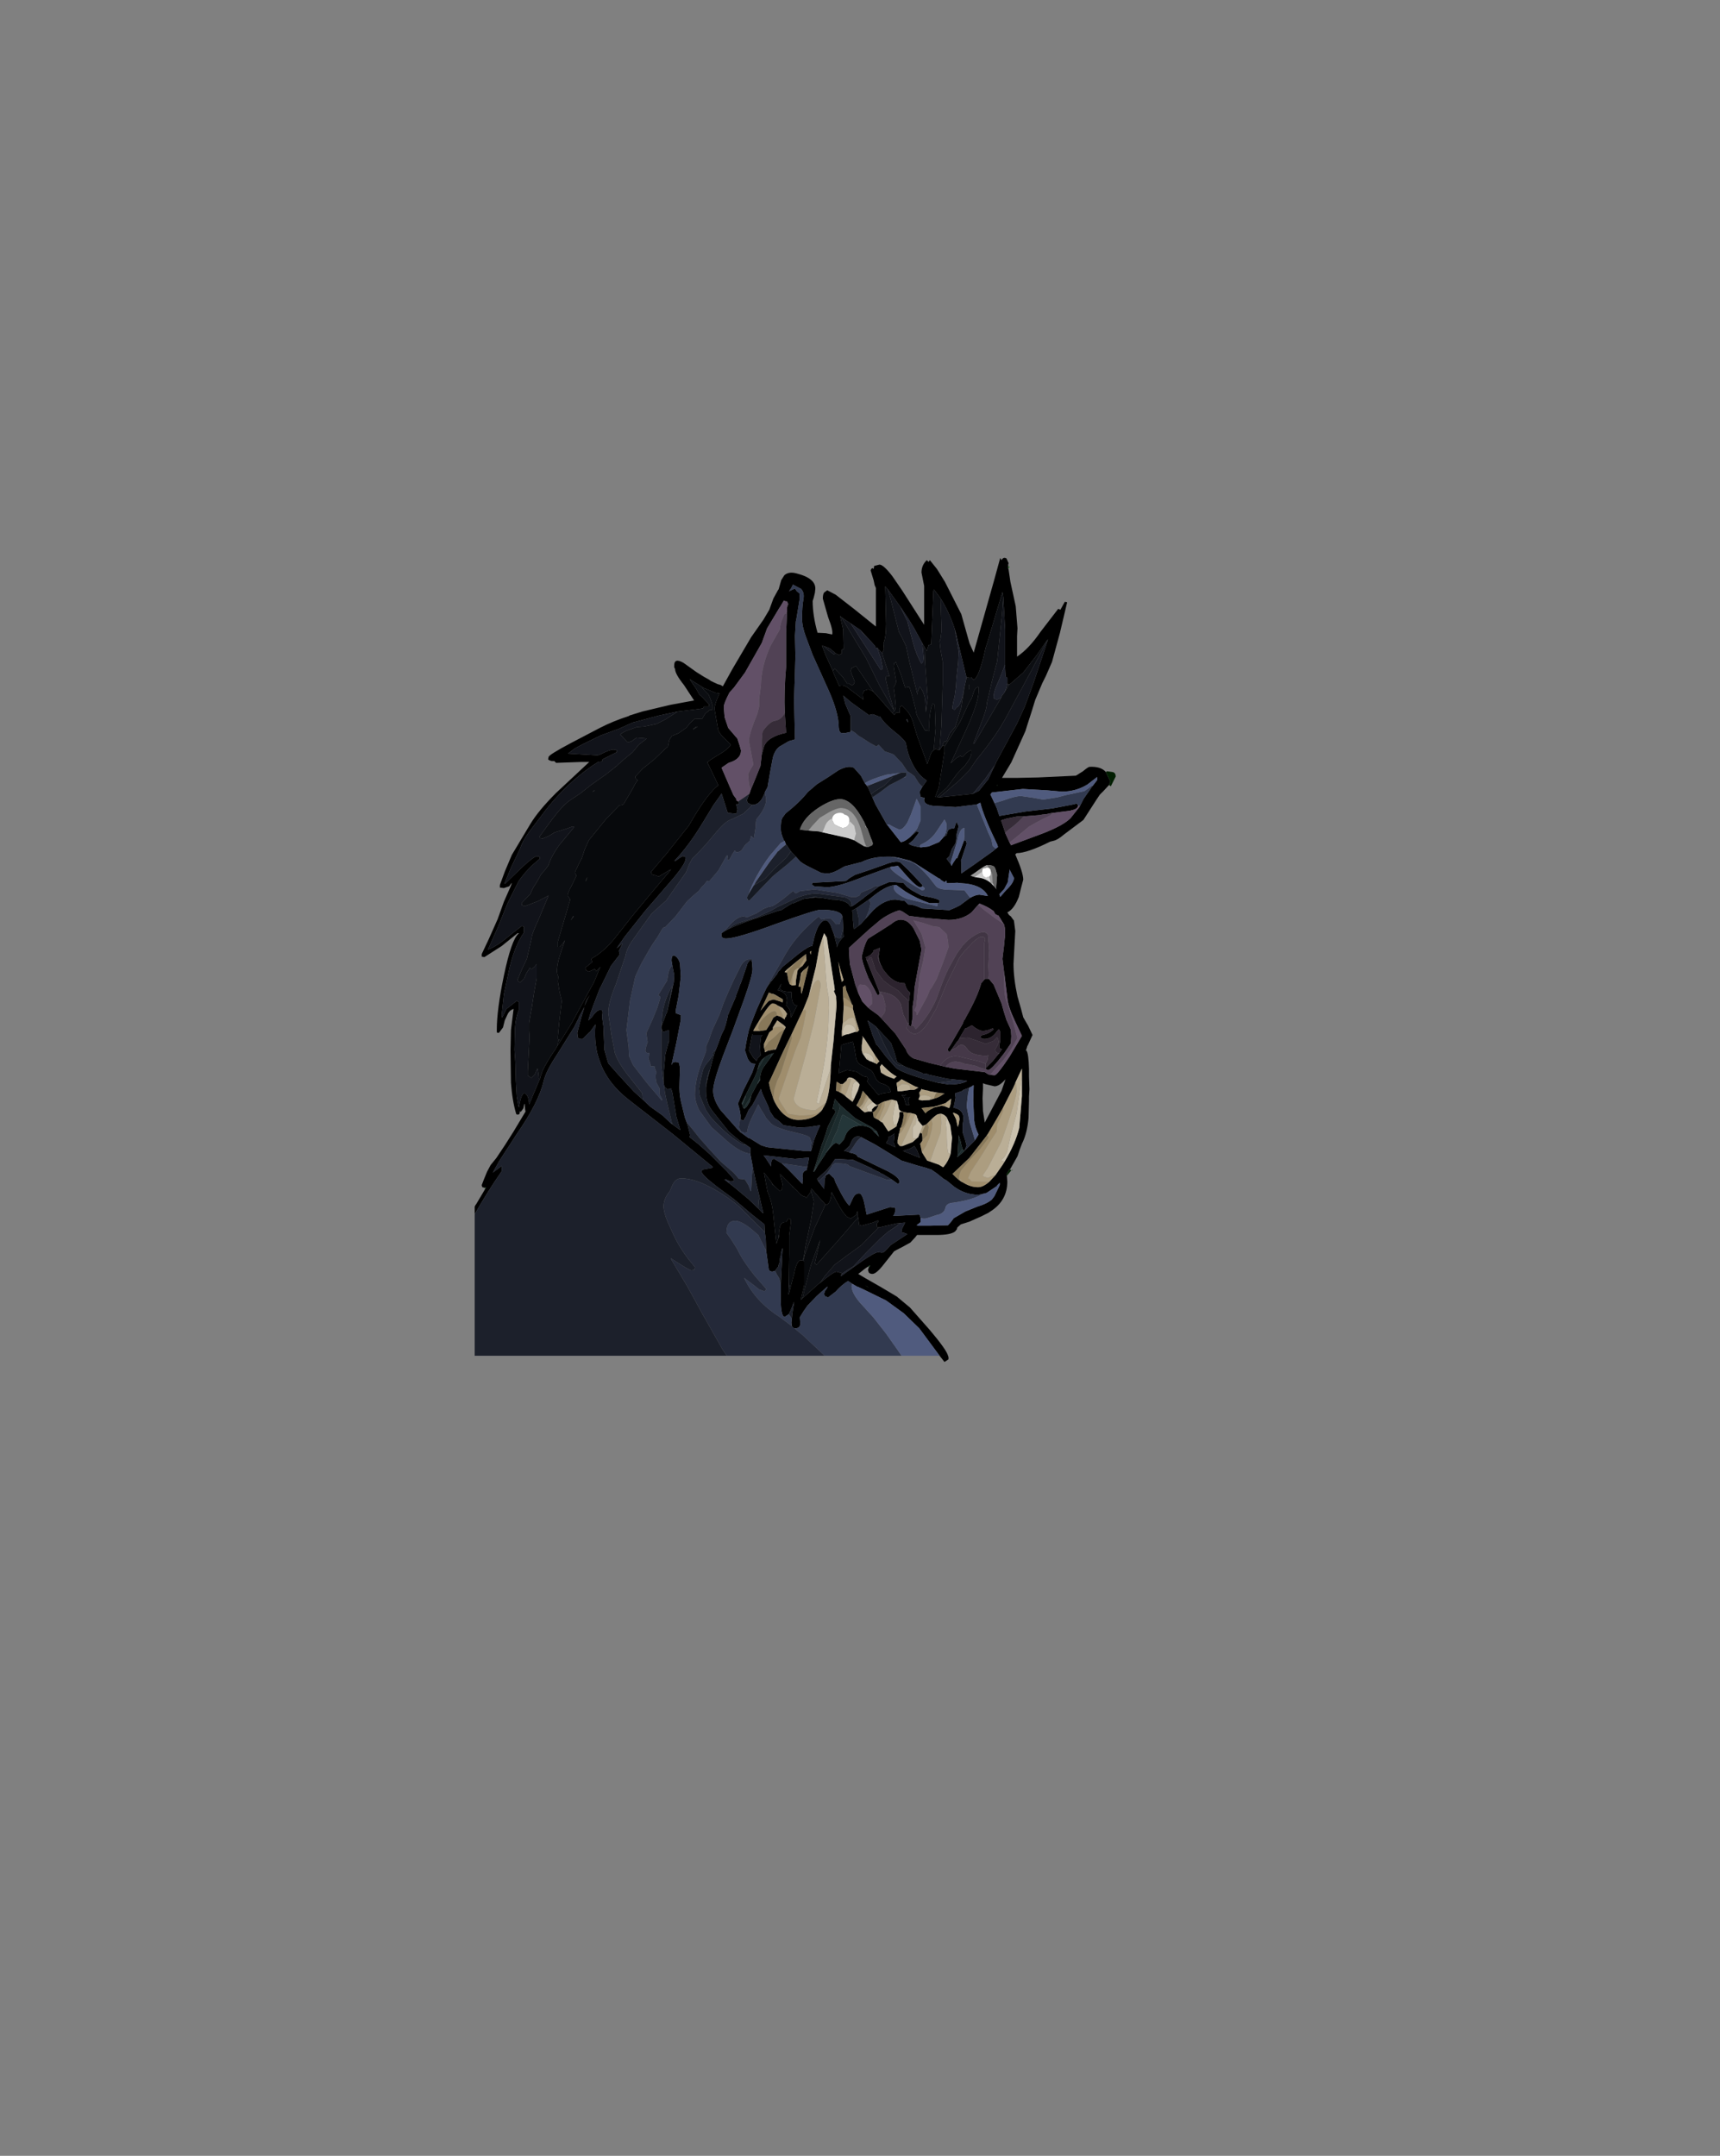 <?xml version="1.0" encoding="UTF-8" standalone="no"?>
<svg xmlns:ffdec="https://www.free-decompiler.com/flash" xmlns:xlink="http://www.w3.org/1999/xlink" ffdec:objectType="frame" height="243.6px" width="194.4px" xmlns="http://www.w3.org/2000/svg">
  <rect width="100%" height="100%" fill="#808080" stroke="none"/>
  <g transform="matrix(1.0, 0.0, 0.0, 1.0, 4.4, 72.6)">
    <use ffdec:characterId="880" height="90.85" transform="matrix(1.0, 0.0, 0.0, 1.0, 49.25, -9.55)" width="72.45" xlink:href="#shape0"/>
  </g>
  <defs>
    <g id="shape0" transform="matrix(1.0, 0.0, 0.0, 1.0, -49.25, 9.55)">
      <path d="M50.3 61.6 L50.35 61.6 50.45 61.7 50.3 61.6" fill="#135320" fill-rule="evenodd" stroke="none"/>
      <path d="M50.3 61.6 L50.15 61.55 50.1 61.55 50.1 61.5 50.05 61.35 50.05 61.3 50.3 60.65 50.65 59.8 51.05 59.05 51.7 58.25 52.7 56.75 53.65 55.25 55.0 53.0 54.95 52.75 54.9 52.15 54.85 52.15 54.75 52.65 54.45 53.05 54.35 52.95 54.35 53.1 54.3 53.3 54.1 53.35 53.95 53.3 Q53.5 51.8 53.35 49.75 L53.3 46.1 53.35 43.8 53.65 41.4 Q53.2 41.55 53.0 41.95 L52.65 42.7 52.45 43.5 52.0 44.1 51.8 44.1 51.75 44.0 51.75 43.75 Q51.75 41.5 52.55 37.65 53.4 33.6 54.2 32.9 L54.25 32.85 54.1 32.85 52.3 34.3 50.35 35.55 50.05 35.5 50.05 35.2 50.85 33.5 51.85 31.25 52.55 29.3 53.3 27.6 53.45 27.2 53.4 27.2 53.15 27.55 52.55 27.75 52.1 27.7 52.1 27.4 52.65 25.9 53.45 24.0 55.55 20.5 Q56.45 19.0 58.45 17.0 L62.2 13.5 61.3 13.5 58.45 13.6 58.25 13.4 57.95 13.4 Q57.6 13.3 57.55 13.2 L57.6 12.95 Q57.6 12.7 60.15 11.35 L63.4 9.65 Q64.85 8.9 66.7 8.3 L66.75 8.25 68.2 7.8 71.35 7.05 74.05 6.55 72.9 4.8 Q71.9 3.55 71.9 3.0 L71.8 2.8 71.8 2.6 Q71.8 1.7 72.85 2.3 L74.25 3.3 74.4 3.4 75.2 3.9 Q75.7 4.15 75.95 4.35 L76.7 4.7 77.05 4.8 77.3 4.95 78.35 3.05 80.5 -0.6 81.55 -2.1 81.9 -2.6 82.55 -3.7 82.95 -4.8 83.0 -4.95 83.55 -5.95 83.6 -6.0 83.9 -7.05 84.25 -7.6 Q84.75 -8.05 85.65 -7.8 87.8 -7.25 87.75 -6.05 L87.7 -5.6 87.55 -5.0 87.45 -4.7 Q87.45 -3.05 88.0 -1.1 L88.95 -1.05 89.65 -0.9 Q89.8 -1.3 89.2 -2.85 L88.6 -4.95 88.6 -5.0 Q88.6 -5.45 88.75 -5.65 L89.1 -5.9 90.05 -5.4 92.05 -3.85 94.6 -1.8 94.6 -6.15 94.45 -6.5 94.35 -7.0 94.0 -8.15 94.1 -8.35 94.25 -8.4 94.35 -8.3 94.4 -8.65 95.0 -8.8 Q95.45 -8.8 96.45 -7.5 L97.55 -5.9 100.05 -2.0 100.05 -6.4 99.75 -7.9 Q99.75 -8.75 100.35 -9.3 L100.55 -9.1 100.7 -9.3 101.5 -8.3 102.4 -6.85 104.25 -3.2 105.15 0.0 105.2 0.15 105.65 1.15 107.95 -7.0 108.65 -9.55 108.8 -9.3 Q109.0 -9.7 109.35 -9.5 L109.6 -8.95 109.55 -8.85 109.55 -8.75 109.55 -8.65 109.55 -8.55 109.55 -8.4 109.6 -8.2 109.8 -6.85 110.4 -4.1 110.6 -1.6 110.55 -0.75 110.55 1.6 Q111.9 0.7 113.2 -1.2 L115.2 -3.8 115.45 -3.7 115.95 -4.6 116.2 -4.55 116.2 -4.5 115.4 -1.1 114.5 2.2 113.8 3.8 113.4 4.6 112.6 6.5 112.2 7.8 111.7 9.35 111.5 10.0 109.9 13.55 108.85 15.3 110.55 15.3 112.95 15.25 117.2 15.05 118.0 14.55 Q118.6 14.05 118.75 14.05 119.9 14.0 120.45 14.5 L120.6 14.65 120.85 15.2 121.1 15.7 120.95 16.1 120.3 16.8 119.9 17.2 119.5 17.8 118.05 20.05 115.85 21.7 Q115.15 22.3 114.7 22.4 L114.3 22.5 Q111.7 23.8 110.5 23.8 L110.35 23.95 Q111.25 26.0 111.25 26.8 L111.0 27.75 110.95 27.95 110.75 28.75 Q110.2 30.15 109.45 30.5 L109.65 30.8 109.85 30.95 110.1 31.3 110.2 31.45 110.35 32.6 110.15 36.3 Q110.15 37.95 110.6 40.0 L111.0 41.4 111.25 42.35 111.65 43.05 111.8 43.3 112.3 44.35 111.75 45.55 111.7 45.6 111.7 45.65 111.55 46.1 111.5 46.15 111.6 46.1 Q111.85 46.4 111.9 48.2 L111.9 49.05 111.95 50.5 111.9 51.3 111.9 51.75 111.85 53.7 Q111.7 55.45 111.1 56.65 L110.85 57.3 110.6 58.05 109.75 59.55 109.65 59.6 109.6 59.7 109.35 60.1 109.4 60.25 109.4 60.3 109.45 60.9 Q109.45 63.05 107.6 64.25 L107.3 64.45 106.5 64.85 105.15 65.45 104.2 65.75 103.8 66.1 103.75 66.3 103.55 66.55 Q103.05 66.95 101.45 66.95 L99.25 66.95 99.05 67.2 98.5 67.8 97.5 68.35 Q96.8 68.7 96.65 68.8 L95.5 70.25 Q94.65 71.35 94.2 71.35 93.95 71.35 93.8 71.2 L93.7 70.9 93.8 70.6 93.95 70.4 93.85 70.4 93.75 70.5 Q93.4 70.7 92.8 71.2 L92.6 71.35 93.35 71.8 95.1 72.8 96.95 73.9 98.45 75.15 100.7 77.7 Q102.6 79.95 102.75 80.6 L102.8 80.75 102.8 81.0 102.35 81.3 101.8 80.6 100.8 79.25 99.8 77.9 99.5 77.5 97.75 75.8 95.75 74.35 93.2 73.1 92.55 72.8 92.5 72.8 91.9 72.45 91.45 72.15 Q90.7 72.6 90.05 73.35 L89.2 74.0 88.9 73.9 Q88.75 73.8 88.75 73.55 L88.85 73.3 88.8 73.3 88.95 73.15 89.15 72.8 89.1 72.8 88.75 73.1 87.9 73.85 86.85 74.95 86.4 75.6 86.0 76.25 86.05 76.95 Q86.05 77.5 85.45 77.5 L85.4 77.5 85.2 77.4 85.15 77.3 85.1 77.25 85.05 76.85 85.1 76.4 85.15 75.85 85.35 74.5 84.95 75.5 84.75 75.9 84.3 76.2 Q83.75 76.2 83.85 73.1 L83.85 72.6 84.05 68.45 84.0 68.5 83.85 69.05 83.85 69.15 83.85 69.25 83.75 69.6 83.7 70.1 83.65 70.15 83.55 70.55 83.5 70.6 83.2 71.0 82.85 71.1 82.6 71.0 82.5 70.9 82.2 68.75 82.15 67.45 82.05 66.65 82.0 65.75 80.55 64.6 78.55 62.9 76.65 61.5 Q74.9 60.15 74.9 59.8 74.9 59.65 75.05 59.55 L76.15 59.35 76.15 59.25 71.65 55.55 66.7 51.7 Q64.25 49.8 63.4 47.35 62.7 45.55 62.9 43.15 L62.25 44.05 62.15 44.1 61.45 44.8 61.3 44.8 61.2 44.8 60.95 44.7 60.9 44.6 60.85 44.1 61.3 42.35 61.65 41.2 61.05 42.3 61.0 42.45 60.5 43.45 58.6 46.5 Q57.3 48.45 57.05 49.55 56.5 51.95 54.0 55.55 L52.05 58.55 51.3 59.9 52.3 59.15 52.3 59.75 Q50.7 62.05 49.25 64.6 L49.25 63.75 49.3 63.65 49.35 63.55 49.4 63.5 50.35 61.9 50.45 61.7 50.5 61.65 50.55 61.6 50.35 61.6 50.3 61.6 M91.75 9.9 L91.75 10.1 91.05 10.25 90.6 10.2 90.55 10.1 90.45 9.95 90.4 9.6 Q90.4 8.0 89.3 5.5 L87.45 1.4 86.7 -0.6 Q86.25 -1.8 86.25 -2.7 86.25 -4.05 86.4 -4.85 86.55 -5.6 86.15 -6.05 L85.2 -6.55 85.2 -6.5 85.0 -6.1 84.85 -5.9 84.85 -5.85 84.75 -5.75 84.9 -5.85 85.45 -6.1 85.65 -5.8 85.95 -5.55 86.0 -5.05 85.6 -2.6 85.55 -2.4 85.45 -0.75 85.5 1.55 85.45 3.35 85.35 6.45 85.45 10.95 84.75 11.15 83.9 11.65 Q83.25 11.95 82.95 13.0 L82.65 14.6 82.35 16.35 82.05 16.9 82.05 16.95 Q81.55 18.35 80.65 18.35 L80.6 18.35 80.15 18.15 80.0 17.85 80.15 17.45 80.25 17.15 80.25 17.1 80.3 17.1 80.45 16.65 80.85 15.7 81.55 13.95 81.7 12.65 81.95 11.75 Q82.35 10.65 84.45 10.2 L84.3 7.95 Q84.2 5.55 84.45 2.75 L84.45 -1.1 84.55 -3.3 84.5 -3.3 84.55 -3.45 84.55 -3.7 84.55 -3.95 84.7 -4.35 84.55 -4.65 84.45 -4.65 Q84.3 -4.65 84.2 -4.75 L83.85 -4.15 83.65 -3.85 82.3 -1.6 81.7 0.05 79.8 3.4 78.55 5.1 78.05 5.65 Q77.4 6.9 77.4 7.3 L77.5 8.45 77.9 9.65 78.8 10.7 78.9 10.8 78.95 10.9 79.2 11.65 79.35 12.2 Q79.35 13.2 77.95 13.6 L77.15 14.15 78.1 16.35 78.5 17.25 78.8 17.65 78.85 17.85 79.0 17.95 79.05 17.95 79.1 18.05 79.1 18.25 78.9 18.3 78.8 18.25 78.95 18.85 78.85 19.3 78.75 19.35 77.85 19.25 77.15 17.05 77.0 17.3 76.25 18.35 75.0 20.4 Q73.5 22.9 71.85 24.65 L71.85 24.7 71.9 24.7 72.0 24.65 72.4 24.35 72.75 24.15 72.8 24.15 73.0 24.2 73.05 24.25 73.05 24.45 73.1 24.45 Q73.05 25.1 71.35 27.05 L68.5 30.35 66.2 33.25 65.3 34.55 65.9 34.05 65.95 34.05 65.55 34.85 65.65 35.25 64.8 36.35 64.65 36.55 63.7 38.5 63.35 39.2 62.7 40.9 62.35 41.85 62.1 42.7 62.55 42.3 62.55 42.25 Q63.05 41.55 63.35 41.55 L63.6 41.55 63.65 41.6 63.7 41.7 63.7 41.9 63.65 42.3 63.8 43.4 63.9 45.8 63.9 46.0 64.35 47.55 65.5 48.85 67.25 50.75 68.25 51.65 69.05 52.4 69.1 52.45 70.5 53.45 71.5 54.4 71.55 54.4 71.6 54.45 72.5 55.1 72.05 53.6 71.6 50.9 71.45 50.4 71.4 50.4 71.05 50.5 70.7 50.2 70.6 49.8 70.6 49.65 70.6 48.8 70.8 46.55 71.1 45.4 71.2 45.1 71.2 45.0 71.2 44.25 71.2 44.05 71.2 43.8 70.9 43.9 70.65 44.0 70.45 43.95 70.45 43.9 70.45 43.8 70.35 43.6 70.35 43.45 70.35 43.4 70.9 41.95 71.0 41.75 71.75 38.4 71.8 37.65 71.8 37.55 71.65 36.8 71.6 36.55 71.5 35.95 Q71.5 35.15 71.95 35.45 72.3 35.7 72.45 36.25 L72.55 37.75 72.3 39.9 71.95 41.7 72.0 41.75 72.0 41.9 72.55 42.1 72.55 42.6 72.05 45.2 71.5 47.7 71.5 47.75 71.6 47.55 Q71.65 47.4 72.0 47.4 L72.35 47.5 72.45 48.05 72.4 49.85 Q72.35 50.9 72.55 51.8 L73.0 53.65 73.2 54.2 73.35 54.65 73.6 55.65 73.55 55.85 73.55 55.9 74.5 56.65 75.8 57.8 77.75 59.75 78.55 60.65 78.55 60.85 78.5 60.85 78.3 60.9 78.1 60.9 78.05 60.85 78.0 60.85 77.6 60.65 77.5 60.7 77.75 60.9 78.65 61.6 80.2 62.9 81.3 63.95 81.7 64.35 81.8 64.45 81.85 64.5 81.85 64.35 81.8 64.2 81.4 62.45 81.0 60.8 80.7 59.35 80.4 57.75 80.4 57.55 80.4 57.1 79.9 56.75 79.2 56.3 78.0 55.3 76.05 52.85 75.95 52.7 Q75.4 51.95 75.4 50.7 L75.4 50.55 75.4 50.5 75.4 50.3 75.5 49.6 75.6 49.25 75.6 49.15 75.85 48.25 76.1 47.3 76.4 46.25 76.6 45.8 77.15 44.3 77.5 43.6 77.5 43.5 77.55 43.4 77.6 43.25 77.75 42.7 77.85 42.25 77.9 42.0 78.0 41.85 78.0 41.8 78.8 39.95 78.8 39.85 79.15 38.95 79.15 38.9 79.3 38.55 79.4 38.3 80.05 36.4 80.05 36.35 80.15 36.15 80.2 36.1 80.4 35.85 80.6 36.1 80.65 36.9 Q80.65 37.65 79.65 40.45 L78.45 43.75 77.3 46.75 Q76.2 49.7 76.2 50.65 76.2 51.65 77.05 52.85 L78.95 55.0 79.25 55.3 79.3 55.35 79.45 55.45 80.2 56.0 80.3 56.0 81.6 56.8 82.2 57.0 82.45 57.05 86.4 57.45 87.05 57.45 87.25 57.5 87.35 57.2 87.6 56.25 87.95 55.35 88.3 54.55 87.0 54.75 85.85 54.8 84.15 54.55 83.6 54.05 83.1 53.7 82.6 52.95 82.45 52.45 81.75 50.95 81.6 50.45 80.95 51.7 80.65 52.25 80.2 52.85 79.9 53.55 79.6 54.05 79.45 53.95 79.35 53.9 79.3 53.4 79.2 52.8 79.0 52.1 79.65 50.55 80.6 48.65 80.95 47.65 80.95 47.6 80.8 47.6 Q80.4 47.6 80.1 47.0 L79.8 46.1 79.9 45.45 80.05 44.65 80.25 43.75 80.5 43.05 81.15 41.4 81.85 39.85 82.25 39.0 82.25 39.05 82.35 38.85 82.8 38.25 82.85 38.2 83.4 37.5 83.65 37.05 83.7 37.1 83.75 37.0 83.8 36.95 84.05 36.65 85.9 35.15 86.45 34.75 86.5 34.7 86.55 34.7 Q86.95 34.4 87.3 34.3 L87.4 34.3 87.5 33.9 Q87.7 32.9 88.05 32.15 88.9 30.7 89.5 32.0 L89.85 32.95 90.15 34.1 90.2 34.45 Q90.3 33.85 91.0 33.2 L90.95 33.2 90.9 32.25 90.85 31.05 90.8 30.9 90.75 30.8 Q90.4 30.2 88.35 30.2 87.75 30.2 83.3 31.8 78.85 33.45 77.65 33.45 77.25 33.45 77.15 33.2 L77.15 32.85 77.5 32.6 78.1 32.3 Q79.4 31.7 81.7 30.95 L83.6 30.3 84.0 30.2 84.05 30.15 Q84.65 29.75 85.1 29.5 L85.2 29.5 86.35 29.0 86.55 28.95 87.75 28.8 88.45 28.85 89.65 29.05 Q90.85 29.05 91.45 29.5 L91.75 29.85 91.85 29.8 91.9 29.8 92.15 29.65 93.25 28.85 93.25 28.8 93.35 28.75 94.9 27.6 94.95 27.55 96.15 27.05 97.7 27.15 98.1 27.6 98.65 28.0 99.75 28.6 101.0 28.85 Q101.8 29.05 101.8 29.2 L101.75 29.45 101.55 29.45 100.65 29.45 Q99.25 28.95 97.95 28.15 L96.9 27.4 96.7 27.4 Q95.6 27.55 94.0 28.9 L93.8 29.05 92.35 30.05 92.25 30.1 91.9 30.3 92.0 30.6 92.0 31.15 92.0 31.35 92.1 32.4 92.65 32.0 92.9 31.8 93.45 31.2 94.3 30.25 Q95.55 29.05 96.8 29.05 L97.85 29.2 98.25 29.6 Q98.9 29.6 99.8 30.05 L102.9 30.25 103.6 29.95 104.1 29.7 104.5 29.4 105.25 28.85 Q105.9 28.5 106.3 28.5 L107.25 28.65 107.15 28.45 Q106.4 27.3 104.25 27.2 L103.8 27.15 102.7 27.2 102.6 27.15 102.6 26.95 102.5 26.95 102.35 27.1 102.3 27.05 101.9 26.8 101.9 26.75 101.85 26.7 101.7 26.65 100.05 25.6 98.95 24.9 98.45 24.65 97.1 24.3 96.25 24.2 95.9 24.2 Q94.2 24.2 93.0 24.8 L91.05 25.3 90.35 25.7 Q89.6 26.1 89.1 26.1 L88.5 26.05 88.45 26.05 88.35 26.0 86.75 25.2 86.4 25.0 86.05 24.75 85.55 24.2 85.35 24.0 85.0 23.6 84.95 23.55 84.85 23.4 84.55 22.95 84.45 22.85 84.45 22.8 84.4 22.75 84.3 22.45 84.2 22.35 Q83.85 21.6 83.85 21.05 83.85 20.2 84.0 19.85 L84.4 19.3 Q85.95 18.1 86.9 16.9 L87.95 16.0 89.15 15.25 90.35 14.45 Q91.45 13.85 92.1 14.15 L92.9 15.05 93.35 15.9 93.55 16.15 93.6 16.25 93.7 16.35 94.05 17.15 94.15 17.35 94.15 17.45 94.2 17.45 94.2 17.5 94.55 18.3 95.85 20.6 95.95 20.7 97.4 22.55 Q97.8 22.55 98.45 22.0 L98.5 21.95 98.65 21.8 99.2 21.35 Q99.35 21.35 99.45 21.5 L98.8 22.35 98.3 22.75 98.7 22.95 99.35 23.1 99.4 23.1 99.65 23.15 99.7 23.15 100.55 23.05 101.75 22.55 102.2 22.05 102.2 22.0 102.3 21.95 102.6 21.75 102.6 21.7 102.65 21.55 102.7 21.35 102.75 21.25 Q102.9 21.0 103.45 21.0 L103.7 20.25 103.95 20.75 103.7 21.75 103.7 22.0 103.65 22.5 103.5 22.85 103.2 23.3 102.9 24.15 102.6 24.45 102.9 24.85 102.95 24.9 103.0 25.0 103.05 25.0 103.15 25.25 103.3 24.95 103.7 24.35 103.8 24.4 103.8 24.35 103.85 24.2 104.05 23.7 104.1 23.6 104.55 22.4 104.6 22.35 104.8 22.45 104.85 22.75 104.2 24.7 104.25 24.7 104.25 26.1 105.7 25.1 107.8 23.6 108.15 23.3 108.4 23.1 108.3 22.8 Q106.75 19.6 106.4 18.1 L106.0 18.3 103.6 18.6 101.0 18.45 Q100.05 18.3 100.05 17.8 L100.1 17.55 100.05 17.55 99.65 17.45 99.65 17.35 99.6 17.25 99.55 16.85 99.85 16.3 100.35 15.6 Q99.35 15.0 98.65 13.55 98.15 12.5 98.0 11.45 97.95 11.05 96.55 9.95 95.55 9.15 95.05 8.35 L94.9 8.35 94.25 8.1 93.8 8.2 91.85 6.8 90.9 6.0 91.15 6.95 91.75 8.35 91.75 9.25 91.75 9.35 91.75 9.45 91.75 9.65 91.75 9.9 M90.7 -2.85 L90.55 -3.0 90.9 -1.45 90.95 0.75 90.75 0.8 90.75 0.95 90.75 1.2 90.65 1.3 90.4 1.4 90.0 1.2 89.85 1.05 89.35 0.65 88.7 0.4 88.6 0.4 88.5 0.35 88.95 1.5 89.75 3.25 89.75 3.3 89.85 3.55 90.45 4.9 Q91.0 4.7 91.6 5.25 L93.25 6.5 93.15 6.4 93.1 5.85 93.25 5.45 93.7 5.3 Q93.95 5.3 94.35 5.6 L95.4 6.75 95.8 7.25 96.05 7.5 96.4 7.9 96.7 8.2 96.7 8.1 Q96.8 7.9 97.2 7.9 L97.3 7.95 97.25 7.55 97.35 7.25 97.5 7.15 97.55 7.15 97.9 7.5 Q98.45 8.0 98.75 8.85 L99.3 10.7 99.4 10.95 100.35 13.55 100.4 13.75 100.7 12.9 Q100.85 12.35 101.1 12.2 101.25 12.05 101.35 12.05 L101.75 12.15 101.8 12.15 102.1 11.7 102.15 11.65 102.35 11.7 102.35 11.75 102.35 12.35 101.8 15.8 101.7 16.4 101.3 17.45 101.5 17.45 101.75 17.5 105.55 17.1 106.25 16.75 107.3 15.45 107.9 14.15 108.05 13.85 108.15 13.65 108.15 13.6 109.15 11.75 110.5 9.25 110.55 9.15 111.4 7.3 112.4 4.6 114.05 -0.35 114.0 -0.3 113.95 -0.25 112.8 1.4 111.25 3.4 109.7 4.75 109.65 4.75 109.5 4.7 109.45 4.65 109.45 4.6 109.45 4.0 109.3 3.9 109.25 3.8 109.2 2.8 109.2 2.5 109.2 -1.45 109.0 -5.1 108.9 -5.7 107.2 0.0 107.0 0.6 106.75 1.7 Q106.1 4.2 105.6 4.2 L105.4 3.95 105.3 4.0 104.85 3.95 104.85 3.9 104.8 3.8 103.6 -1.2 103.5 -1.55 Q102.85 -3.5 101.9 -5.0 L101.15 -6.0 101.1 -5.85 100.85 0.2 100.55 0.3 100.35 0.95 100.3 0.9 100.2 0.7 99.85 0.1 99.8 0.0 98.9 -1.65 98.25 -2.7 97.35 -4.05 95.95 -6.0 95.65 -6.35 95.75 -2.1 Q95.75 -0.6 95.45 0.1 L95.5 0.65 95.5 0.75 95.5 0.8 95.35 1.1 95.3 1.1 95.25 1.15 94.75 0.6 94.7 0.6 94.45 0.55 94.55 0.5 94.5 0.4 94.15 0.0 93.6 -0.6 92.9 -1.35 92.85 -1.4 91.75 -2.15 91.15 -2.55 90.7 -2.85 M119.1 16.2 L119.6 15.55 119.6 15.2 118.5 16.05 Q117.2 16.85 115.6 16.85 L113.9 16.7 111.2 16.55 107.7 16.95 107.55 17.15 107.55 17.2 108.0 18.15 108.25 18.7 108.55 19.6 111.5 19.1 114.55 18.75 116.9 18.3 117.3 18.2 117.45 18.4 Q117.45 18.8 116.75 18.95 L116.7 18.95 116.6 19.0 114.65 19.25 114.55 19.25 113.85 19.4 113.8 19.4 113.35 19.45 113.15 19.5 111.25 19.65 110.6 19.65 109.35 19.9 108.75 20.1 109.2 21.45 109.2 21.5 109.7 22.6 109.9 22.95 109.9 22.9 113.4 21.6 Q115.75 20.7 116.6 19.85 L117.55 18.65 117.65 18.5 118.05 17.7 118.95 16.4 119.1 16.2 M108.25 16.15 L108.35 16.15 108.3 16.1 108.25 16.15 M98.15 8.7 L98.1 8.65 98.05 8.75 98.25 9.05 98.15 8.7 M88.55 21.45 L91.45 22.1 92.15 22.35 93.3 23.05 93.4 23.05 93.55 23.1 93.75 23.1 94.2 22.9 94.25 22.7 94.25 22.65 94.15 22.4 94.15 22.35 94.1 22.25 94.05 22.15 93.65 21.05 93.6 20.95 93.55 20.95 93.45 20.7 93.4 20.6 93.3 20.35 93.2 20.15 Q91.9 17.7 90.55 17.7 89.65 17.7 88.15 18.65 86.4 19.8 86.0 21.15 L86.85 21.25 86.95 21.25 87.45 21.3 88.15 21.35 88.55 21.45 M96.25 25.4 L96.0 25.45 93.8 26.25 93.25 26.45 Q90.25 27.65 89.05 27.65 L87.65 27.55 87.35 27.35 87.45 27.15 91.2 26.95 91.65 26.6 92.25 26.25 93.75 25.75 95.6 25.1 Q96.85 24.6 97.35 24.85 L98.3 25.75 99.2 26.7 99.85 27.4 99.85 27.55 99.8 27.6 99.6 27.65 Q99.25 27.65 98.15 26.45 L97.1 25.25 97.0 25.25 96.65 25.3 96.25 25.35 96.25 25.4 M106.15 29.65 L105.4 30.5 Q104.35 31.35 102.8 31.35 L100.4 31.15 98.35 30.9 97.6 30.4 97.25 30.25 Q96.4 30.5 95.45 31.1 L95.1 31.35 93.85 32.4 91.55 34.5 91.55 34.75 91.65 36.35 91.75 36.7 92.25 38.6 92.55 39.45 92.6 39.6 93.05 40.55 93.7 41.25 93.95 41.45 94.85 42.1 95.15 42.4 96.8 44.2 98.0 46.0 Q98.2 46.65 98.85 47.0 L100.6 47.5 101.85 47.8 102.45 47.95 102.5 47.95 103.5 48.15 106.9 48.55 107.3 48.8 107.5 48.85 108.0 48.9 Q108.3 48.9 109.7 46.8 L111.1 44.45 110.3 42.75 Q109.5 41.05 109.45 40.15 L109.15 37.7 109.1 37.35 108.9 35.75 109.1 34.1 109.15 33.5 109.2 33.2 109.2 32.4 109.1 31.9 108.45 30.85 108.4 30.85 108.1 30.7 107.9 30.35 Q107.25 29.85 106.3 29.5 L106.15 29.65 M95.0 39.65 L94.95 39.8 94.8 39.85 94.7 39.7 93.75 37.9 Q93.0 36.05 93.0 35.45 L93.25 34.5 Q93.55 33.6 93.75 33.45 L95.1 32.6 96.35 31.8 Q97.05 31.2 97.65 31.35 98.3 31.45 98.85 32.3 L99.55 33.7 99.75 34.7 99.35 36.85 98.95 39.05 98.9 40.1 98.75 41.15 98.75 42.3 98.6 43.25 98.55 43.35 98.5 43.35 98.4 43.3 98.35 43.25 98.3 43.25 98.3 43.1 98.3 42.95 98.3 40.75 98.35 40.4 98.45 39.55 Q98.05 39.3 97.85 38.5 L97.8 38.5 Q96.6 38.5 95.7 37.3 L95.65 37.25 95.35 36.85 95.3 36.7 Q94.9 36.05 94.9 35.4 L94.95 35.2 95.05 34.5 94.7 34.65 94.3 34.8 94.35 34.9 94.0 35.3 93.55 35.55 93.45 35.55 93.55 35.85 93.55 35.9 94.25 37.65 94.75 38.9 94.95 39.4 95.0 39.55 95.0 39.65 M107.3 38.0 L107.4 38.05 107.9 38.65 108.8 40.8 109.05 41.7 109.35 42.65 109.85 43.75 109.9 44.5 109.85 45.3 109.1 46.4 Q107.65 48.3 107.3 48.3 L107.2 48.3 107.05 48.2 107.0 48.15 107.0 48.05 107.05 48.05 107.65 47.45 107.8 47.3 108.45 46.5 108.55 46.4 108.6 46.3 108.85 45.95 108.7 45.9 108.6 45.85 108.55 45.75 108.55 45.55 108.65 45.0 108.65 44.0 108.5 43.7 108.3 43.9 Q107.7 44.8 106.85 44.8 106.55 44.8 106.4 44.6 L106.5 44.4 Q107.45 44.2 107.9 43.7 L107.8 43.6 107.25 43.8 106.75 43.9 Q106.25 43.9 105.5 43.3 L105.45 43.25 104.8 43.6 104.7 43.6 104.25 44.35 104.05 44.7 103.95 44.9 103.7 45.2 103.1 46.05 102.9 46.3 102.7 46.05 102.75 45.9 103.1 45.35 104.4 43.1 104.55 42.7 104.65 42.6 104.8 42.3 Q106.1 40.0 106.5 38.5 L106.85 38.1 Q106.95 38.0 107.0 38.0 L107.1 38.0 107.3 38.0 M84.6 36.9 L84.45 37.05 84.3 37.2 84.3 37.25 84.45 37.3 84.5 37.3 84.55 37.3 84.7 38.2 84.85 38.6 85.1 38.75 85.3 38.75 85.55 38.7 85.55 38.25 85.75 37.05 85.95 36.8 86.3 36.55 86.75 35.9 86.7 35.4 86.7 35.2 85.75 35.95 84.85 36.7 84.6 36.9 M90.1 40.2 L90.1 40.0 90.05 39.85 89.85 39.4 89.95 39.25 89.9 38.85 89.05 33.35 88.75 32.85 88.6 33.25 88.2 34.5 87.8 36.7 87.5 37.9 87.0 39.95 86.5 41.2 86.35 41.55 85.05 44.3 84.15 46.15 82.5 49.75 82.65 50.45 83.0 51.55 83.15 51.9 Q84.2 53.95 85.85 53.95 87.45 53.95 88.3 53.05 L88.45 52.9 88.6 52.7 88.6 52.65 88.75 52.4 88.95 52.0 Q89.45 50.7 89.5 47.95 L89.5 47.8 89.85 44.65 89.85 44.5 90.15 41.15 90.15 40.65 90.1 40.2 M87.25 35.2 L87.3 34.85 87.15 34.95 87.2 35.2 87.2 35.25 87.25 35.2 M85.95 38.9 L86.1 38.9 86.15 39.5 86.15 39.55 86.2 39.7 86.35 39.15 87.0 36.5 86.85 36.7 86.4 37.05 86.15 37.35 86.0 38.25 85.85 38.85 85.95 38.9 M90.7 37.35 L90.6 37.0 90.35 36.05 90.5 37.15 90.65 37.95 90.75 38.35 90.95 38.15 90.7 37.35 M91.9 40.9 L91.25 39.3 91.15 38.75 90.85 38.95 90.9 40.15 90.95 41.0 90.95 41.15 90.85 43.0 90.75 43.9 90.75 44.0 90.75 44.5 90.95 44.4 91.2 44.3 91.5 44.25 92.25 44.0 92.35 44.0 92.5 44.0 92.7 43.8 92.35 42.7 92.0 41.4 92.0 41.2 92.0 41.0 91.9 40.9 M85.05 39.5 Q83.85 39.45 83.75 39.1 L83.9 38.55 83.55 39.2 83.5 39.3 Q84.0 39.4 84.2 39.6 84.55 39.9 84.55 40.45 L84.5 40.85 84.45 41.0 Q85.0 41.5 85.0 42.25 L85.0 42.4 85.7 41.0 85.6 41.0 Q85.05 41.0 85.05 39.5 M84.05 40.3 L83.2 39.8 82.95 39.7 82.85 39.7 82.6 39.6 82.5 39.55 82.3 40.0 81.6 41.5 81.5 41.7 81.6 41.55 82.35 40.65 82.5 40.5 82.95 40.35 83.1 40.35 83.9 40.6 83.95 40.65 84.0 40.65 84.05 40.65 84.1 40.4 84.05 40.35 84.05 40.3 M83.45 41.0 L83.4 40.95 Q83.2 40.8 82.9 40.8 82.6 40.8 81.6 42.4 L80.8 43.75 80.75 43.9 81.5 43.9 82.15 43.8 82.2 43.8 82.65 43.1 83.0 42.4 83.4 42.15 83.85 42.3 84.0 42.4 84.3 42.6 84.3 42.45 84.45 42.25 84.55 41.95 84.35 41.65 84.05 41.3 83.45 41.0 M84.3 43.7 L84.4 43.45 84.2 43.25 83.45 42.7 82.95 43.5 82.95 43.55 82.95 43.75 82.55 44.05 81.95 45.35 81.95 45.8 82.0 45.95 82.05 46.1 82.05 46.15 82.05 46.3 82.45 46.1 82.6 46.1 83.05 46.0 83.1 46.0 83.25 46.0 83.4 45.75 83.95 44.4 84.25 43.75 84.3 43.7 M80.6 44.35 L80.55 44.65 80.25 46.1 80.7 46.85 81.1 47.3 81.25 46.95 81.6 46.6 81.55 46.55 81.5 45.6 81.6 44.6 81.75 44.35 80.7 44.35 80.65 44.3 80.6 44.35 M81.2 48.3 L81.2 48.4 80.9 49.1 79.85 51.2 79.45 52.05 79.5 52.25 79.5 52.35 79.55 52.4 79.6 52.55 79.7 52.7 80.0 52.45 80.35 51.85 80.4 51.65 80.5 51.25 80.6 50.95 80.65 50.9 81.15 49.95 81.2 49.9 81.25 49.85 81.5 49.45 81.5 49.3 Q81.55 48.4 82.0 47.85 L82.65 46.95 83.05 46.4 Q82.4 46.6 82.0 46.9 L81.7 47.15 81.4 47.6 81.2 48.3 M90.8 45.45 L90.7 45.45 90.4 48.7 90.45 48.65 91.35 48.3 92.4 48.5 93.15 49.0 93.6 49.1 93.65 49.2 93.7 49.35 93.6 49.6 94.1 50.2 94.85 51.1 95.4 50.95 96.3 50.8 96.2 50.55 Q96.1 50.05 95.15 49.8 94.7 49.6 94.45 49.0 94.25 48.4 93.85 48.25 L92.75 47.65 Q92.4 47.35 92.35 46.9 L92.2 46.0 92.0 45.1 91.3 45.3 90.8 45.45 M94.6 43.4 L94.2 43.1 93.65 42.7 93.9 43.4 94.1 44.0 94.15 44.2 94.65 45.45 94.75 45.5 95.7 46.75 96.85 48.05 Q97.45 48.55 99.75 49.25 L101.6 49.75 102.85 49.95 Q104.25 49.95 104.9 49.55 L104.75 49.5 104.7 49.5 103.2 49.35 102.7 49.3 100.6 48.85 100.4 48.75 99.9 48.7 99.85 48.65 98.05 48.0 97.65 47.8 97.0 47.4 96.65 46.2 96.3 45.25 95.15 44.0 94.6 43.4 M93.25 44.7 L93.05 44.45 93.1 44.6 93.1 44.7 93.0 45.55 93.0 46.1 93.1 46.45 93.55 47.1 93.65 47.15 93.9 47.3 94.1 47.35 94.3 47.45 94.55 47.55 94.6 47.6 94.65 47.6 94.7 47.65 94.85 47.45 95.0 47.35 94.5 46.65 94.45 46.55 93.55 45.15 93.25 44.7 M92.45 49.6 Q92.05 49.15 91.6 49.15 91.5 49.15 91.35 49.3 L91.35 49.35 91.3 49.45 91.3 49.5 90.85 49.9 90.75 49.9 90.6 49.9 90.3 49.7 90.25 49.7 90.2 49.65 90.15 49.65 90.1 50.6 90.1 50.65 90.4 50.75 90.55 50.85 Q90.8 50.95 91.1 51.2 L91.25 51.35 91.95 51.9 92.1 51.65 92.15 51.55 92.25 51.3 92.55 50.65 92.6 50.5 92.75 50.0 92.75 49.95 92.65 49.8 92.45 49.6 M95.55 47.95 L95.25 47.65 95.15 47.8 95.05 47.95 95.1 48.2 95.15 48.55 95.25 48.65 95.75 48.95 96.1 49.1 96.25 49.15 96.65 49.3 96.8 49.15 96.95 49.05 Q96.35 48.75 95.55 47.95 M109.7 25.75 L109.5 27.1 109.1 27.85 108.55 28.45 108.65 28.75 109.3 28.0 Q110.2 27.15 110.2 26.6 L109.75 25.75 109.7 25.6 109.7 25.75 M107.95 25.35 L107.85 25.25 107.5 25.15 107.15 25.15 Q106.85 25.25 105.75 26.05 L105.3 26.35 105.75 26.5 106.0 26.55 Q106.9 26.6 107.55 27.15 L107.7 27.3 107.8 27.4 107.95 27.55 108.2 27.85 108.25 27.95 108.2 27.8 108.2 27.55 108.3 26.25 108.1 25.55 108.0 25.4 108.0 25.35 107.95 25.35 M111.1 48.9 L111.1 48.15 110.35 49.75 110.35 49.8 110.1 50.35 108.9 52.7 108.3 53.75 107.3 55.45 107.1 55.75 105.15 58.25 103.25 60.05 103.45 60.25 103.6 60.4 104.0 60.75 104.1 60.8 104.15 60.85 104.2 60.9 104.5 61.05 Q105.3 61.55 106.15 61.55 106.7 61.55 107.4 60.95 L108.1 60.2 108.9 59.05 109.15 58.65 Q110.35 56.65 110.8 54.85 L111.1 51.25 111.1 48.9 M108.0 50.15 L106.95 49.9 106.7 49.8 106.7 50.4 106.65 51.5 106.7 52.95 106.9 54.25 108.8 50.65 109.25 49.35 Q108.55 50.15 108.0 50.15 M105.8 56.25 L106.2 55.6 Q105.8 54.85 105.7 53.95 L105.6 51.75 105.65 50.05 105.6 50.05 Q105.55 50.05 105.45 50.15 L105.15 50.3 104.5 50.55 104.3 50.7 103.55 50.95 103.55 51.0 103.6 51.45 103.45 52.25 103.35 52.55 103.7 52.65 Q104.5 52.9 104.5 53.85 L104.4 54.5 104.4 55.35 104.65 56.1 104.85 56.85 104.6 57.45 105.8 56.25 M104.55 57.5 L104.6 57.45 104.55 57.4 104.45 57.35 104.4 57.25 104.35 57.15 104.35 57.1 104.2 56.55 104.2 56.45 104.1 56.15 103.95 55.65 103.95 55.85 103.85 57.75 103.85 57.9 103.8 58.15 104.4 57.65 104.55 57.5 M101.15 51.55 Q101.75 51.4 102.2 51.05 L102.3 51.0 102.35 50.95 102.25 50.95 101.5 50.85 100.65 50.7 100.55 50.65 100.25 50.6 100.05 50.55 99.85 50.5 99.75 50.45 99.65 50.65 99.5 50.85 99.55 51.15 99.55 51.25 99.55 51.3 99.4 51.65 99.8 51.75 100.65 51.7 101.15 51.55 M102.65 51.9 L102.45 52.05 101.4 52.4 101.35 52.4 101.15 52.45 99.75 52.6 100.2 53.2 Q100.35 52.95 101.0 52.65 L101.15 52.55 102.0 52.35 102.35 52.4 102.85 52.6 102.9 52.6 103.05 52.1 103.1 51.55 102.65 51.9 M103.3 53.15 L103.65 53.85 103.85 54.75 103.95 54.45 104.05 53.85 104.0 53.55 Q103.9 53.3 103.4 53.15 L103.3 53.15 M101.95 53.25 L101.9 53.25 101.6 53.3 Q101.3 53.45 100.9 53.85 L100.85 53.9 100.4 54.35 100.2 54.5 99.95 54.6 99.85 54.6 99.35 54.0 99.35 53.95 99.35 53.8 99.3 53.8 99.2 53.45 99.05 53.3 98.45 53.15 98.35 53.15 98.2 53.15 97.7 53.05 97.55 53.0 97.4 52.95 97.2 52.75 97.1 52.2 97.05 52.1 97.0 51.85 96.95 51.8 96.4 51.65 96.35 51.65 95.6 51.85 95.55 51.85 95.35 51.95 95.3 51.95 94.8 52.25 94.75 52.25 94.65 52.25 94.25 51.95 93.95 51.6 93.8 51.45 93.65 51.25 93.5 51.1 93.15 50.7 93.1 50.65 93.1 50.75 93.05 50.85 92.9 51.3 92.9 51.35 92.55 52.05 92.4 52.3 92.5 52.4 92.7 52.55 92.95 52.8 93.2 53.0 93.35 53.1 93.7 53.0 94.15 53.0 94.15 52.75 94.45 52.45 94.55 52.4 94.6 52.4 94.7 52.35 94.75 52.3 94.8 52.3 94.9 52.3 94.65 52.75 94.35 53.05 94.3 53.05 94.25 53.05 94.25 53.1 94.35 53.65 94.5 53.75 94.9 53.95 95.15 54.15 95.35 54.25 96.0 55.25 96.75 54.8 96.95 54.65 96.95 54.6 96.95 54.5 97.1 54.1 97.25 53.55 97.25 53.25 97.25 53.1 97.35 53.05 97.5 53.05 97.55 53.05 97.7 53.1 97.7 53.2 97.75 53.45 97.6 54.2 97.6 54.25 97.45 54.7 97.45 54.75 97.35 54.85 97.25 55.4 97.25 55.45 97.2 55.45 97.2 55.5 97.05 56.25 97.05 56.6 97.1 56.65 97.3 56.9 97.35 56.9 97.45 56.9 97.6 56.9 98.75 56.45 99.2 56.05 99.25 56.0 99.3 55.95 99.35 55.95 99.4 55.85 99.55 55.45 99.65 55.4 99.8 55.5 99.85 55.9 99.85 56.2 99.85 56.3 99.6 56.65 99.65 56.85 99.8 57.6 100.3 58.4 100.4 58.55 100.7 58.65 101.7 59.0 102.2 59.3 102.25 59.25 Q102.8 58.6 103.05 57.75 L103.2 55.95 103.0 54.55 102.6 53.65 Q102.3 53.3 101.95 53.25 M106.7 62.3 L106.2 62.4 105.85 62.4 105.2 62.3 Q104.3 62.1 103.45 61.5 L102.6 60.8 102.25 60.6 101.5 60.0 100.85 59.55 100.5 59.45 100.45 59.45 100.4 59.4 99.3 59.1 97.5 58.55 94.55 56.75 92.95 55.9 92.65 55.8 Q92.15 55.8 91.9 56.25 L91.6 56.9 91.0 57.45 91.5 57.55 91.55 57.6 91.6 57.6 91.6 57.65 91.65 57.65 Q92.5 57.8 92.5 58.1 L92.75 58.2 94.5 59.05 95.95 59.75 Q97.25 60.45 97.25 60.9 L97.25 61.1 97.05 61.15 96.35 60.65 95.35 60.05 95.15 60.0 95.0 59.85 94.75 59.75 94.25 59.5 94.1 59.4 92.0 58.45 91.9 58.45 90.0 58.35 89.55 59.0 89.0 59.65 87.95 60.6 88.05 60.8 88.1 60.9 88.75 61.75 88.8 60.7 88.95 60.2 Q89.1 60.05 89.35 60.05 L89.75 60.45 89.85 60.5 90.05 61.05 90.25 61.45 Q91.05 63.1 91.6 63.65 L92.0 62.8 Q92.25 62.25 92.7 62.25 93.05 62.25 93.3 63.4 L93.55 64.65 94.95 64.2 96.2 63.8 96.6 63.85 96.8 63.9 96.8 64.2 96.7 64.55 96.55 64.8 99.45 64.65 99.55 64.7 99.65 65.0 99.65 65.1 99.65 65.5 99.2 65.85 99.35 65.9 99.95 65.9 100.0 65.9 100.15 65.9 100.8 65.9 102.75 65.85 103.1 65.45 103.4 65.05 104.7 64.3 106.05 63.75 Q107.1 63.45 107.7 62.95 L108.0 62.55 108.6 61.3 108.6 61.05 108.3 61.35 108.3 61.4 107.1 62.2 106.7 62.3 M99.3 50.25 L99.0 50.15 97.5 49.35 97.2 49.6 96.95 49.75 96.95 49.85 96.95 49.95 97.0 50.25 97.0 50.3 97.05 50.7 97.5 50.7 98.5 50.55 98.9 50.55 99.05 50.5 Q99.2 50.4 99.3 50.35 L99.4 50.3 99.3 50.25 M97.5 51.15 L97.65 51.3 98.0 51.15 98.0 51.1 97.5 51.15 M98.3 51.5 L98.45 51.35 97.65 51.35 97.75 51.4 98.0 52.25 98.4 52.25 Q98.25 52.1 98.25 51.8 L98.3 51.5 M88.9 57.75 Q89.8 56.55 90.1 56.55 L90.35 56.65 90.45 56.75 90.95 56.2 91.0 56.1 91.15 55.7 Q91.6 54.6 92.95 54.6 L93.0 54.6 Q93.55 54.65 93.95 54.85 L94.2 55.05 94.35 55.25 94.6 55.5 94.95 55.85 94.7 55.25 94.15 54.8 92.25 53.75 90.55 52.25 90.45 52.1 90.3 52.0 90.25 51.9 90.2 51.85 90.1 51.75 90.05 51.7 90.05 51.65 89.95 51.6 89.7 52.7 89.9 52.75 90.05 53.05 89.7 53.65 89.15 54.75 88.9 55.6 88.65 56.3 88.5 56.7 87.6 59.6 87.55 59.75 87.55 59.8 87.6 59.8 87.75 59.6 88.05 59.05 88.1 59.0 88.9 57.8 88.9 57.75 M96.0 56.15 L95.75 56.55 96.8 57.05 96.6 56.5 96.7 55.5 96.15 55.85 96.0 55.85 96.0 56.15 M99.55 58.15 L99.25 57.4 98.95 56.9 98.45 57.2 97.65 57.45 99.5 58.2 99.55 58.25 99.55 58.15 M86.85 59.25 L87.05 58.2 85.45 58.35 81.9 57.95 82.2 58.35 82.75 59.2 82.75 59.05 Q82.7 58.85 82.8 58.65 L82.8 58.55 Q82.9 58.35 83.1 58.35 L83.95 58.85 84.65 59.5 86.2 61.1 86.3 61.2 86.3 61.0 86.35 60.7 86.3 60.35 Q86.3 59.7 86.75 59.65 L86.85 59.25 M82.85 61.1 L82.8 61.05 82.8 61.0 81.95 59.9 82.15 61.0 82.35 62.05 Q82.85 63.15 83.0 64.65 L83.2 66.55 83.35 67.95 83.6 67.25 83.65 67.15 Q83.6 66.65 83.7 66.25 83.8 65.5 84.35 65.5 L84.45 65.5 84.7 65.1 84.9 65.15 84.95 65.15 85.0 65.45 84.8 67.0 84.8 67.2 84.8 69.1 84.75 72.4 84.7 73.6 84.7 73.65 84.75 73.65 84.9 73.05 85.3 71.5 85.35 71.35 Q85.65 69.8 86.1 69.8 L86.35 69.85 86.4 69.85 86.5 69.95 86.5 71.45 86.5 72.6 86.1 74.3 86.3 74.1 88.15 72.45 88.25 72.4 Q89.8 71.1 90.15 71.1 L90.5 71.2 Q90.7 71.2 90.75 71.35 L90.7 71.4 90.65 71.5 90.65 71.6 92.75 70.1 Q94.45 68.9 94.85 68.9 L95.3 68.95 95.55 68.85 95.9 68.5 96.25 68.1 98.15 66.85 97.75 66.7 Q97.45 66.7 97.55 66.6 L97.5 66.35 97.9 65.55 97.35 65.6 96.9 65.65 94.95 66.1 94.9 66.1 94.75 66.1 94.75 66.05 94.7 65.95 94.7 65.7 94.75 65.6 94.85 65.5 94.85 65.3 94.25 65.55 93.0 65.9 92.7 65.8 92.6 64.95 92.55 64.95 92.55 64.9 92.5 64.25 92.35 64.7 91.75 65.1 91.55 65.0 91.25 64.85 91.25 64.8 Q90.7 64.3 89.6 62.1 L89.5 62.75 Q89.35 63.45 89.0 63.55 L88.95 63.55 88.9 63.5 87.95 62.45 87.3 61.7 87.25 61.95 87.25 62.05 86.75 62.75 86.55 62.6 86.45 62.6 86.1 62.4 85.8 62.1 85.8 62.05 85.65 61.9 85.45 61.75 85.2 61.5 85.15 61.45 84.0 60.3 83.8 60.1 83.75 60.1 84.05 61.2 84.0 61.55 84.0 61.65 84.0 61.75 83.9 61.9 83.7 61.95 82.95 61.25 82.85 61.1 M93.65 72.8 L93.35 72.65 93.8 72.9 93.65 72.8 M58.65 45.5 L59.7 43.85 60.25 42.95 61.9 39.9 62.75 38.35 63.45 36.65 63.0 37.15 62.85 36.95 62.8 36.9 62.7 36.95 62.15 37.2 61.85 37.05 61.75 36.75 62.55 36.1 62.4 35.75 Q63.8 35.0 65.1 33.4 L67.15 30.8 69.35 28.15 71.45 25.65 71.2 25.75 71.05 25.85 70.05 26.45 69.8 26.35 69.7 26.3 69.65 26.3 Q69.2 26.3 69.2 25.9 L70.9 23.9 73.45 20.7 Q74.9 18.15 75.95 16.95 76.5 16.3 76.8 16.15 L75.55 13.55 Q75.7 13.35 76.8 12.7 77.85 12.1 78.2 11.55 L77.3 10.65 Q76.8 10.15 76.75 9.75 L76.35 7.5 Q76.35 7.0 76.9 5.8 L76.9 5.75 76.5 5.7 75.05 5.1 75.0 5.05 75.0 5.0 74.9 5.0 74.85 4.95 74.6 4.8 73.55 4.15 74.3 5.25 74.65 5.9 74.9 6.1 75.75 7.0 75.7 7.2 75.7 7.25 75.15 7.25 75.05 7.45 74.35 7.55 72.2 7.8 70.1 8.25 67.1 9.05 65.55 9.75 63.5 10.5 61.55 11.45 60.6 11.95 59.8 12.55 63.15 12.75 63.45 12.65 Q64.5 12.1 64.95 12.1 L65.2 12.15 65.3 12.15 65.3 12.4 63.7 13.2 63.65 13.4 63.65 13.45 63.25 13.5 63.2 13.5 Q61.75 14.4 60.35 15.65 58.35 17.45 56.85 19.5 L55.4 21.4 Q54.65 22.45 54.35 23.35 L53.35 25.45 52.65 27.15 52.65 27.25 52.7 27.25 54.5 25.5 Q55.95 24.15 56.3 24.15 L56.55 24.2 56.6 24.25 56.6 24.45 Q55.15 25.6 54.2 27.0 L52.95 29.5 51.9 32.1 50.75 34.7 Q51.75 34.35 53.15 33.15 L54.55 32.05 54.8 32.1 54.8 32.8 Q53.65 34.45 53.05 37.4 L52.55 39.75 52.3 42.1 52.35 42.4 52.6 41.9 52.85 41.4 54.0 40.5 54.2 40.6 54.25 40.65 54.25 41.5 Q53.85 42.45 53.8 43.75 L53.75 46.05 53.85 47.5 53.9 49.5 54.0 51.3 54.15 52.15 54.25 52.55 Q54.55 50.65 55.0 51.0 55.35 51.25 55.4 52.1 L55.4 52.2 55.45 52.1 56.6 49.35 56.65 49.3 56.65 49.25 56.7 49.05 56.9 48.45 Q57.35 47.45 58.35 46.0 L58.65 45.5 M61.95 40.4 L62.25 39.85 61.9 40.4 61.8 40.65 61.65 41.1 61.95 40.4" fill="#000000" fill-rule="evenodd" stroke="none"/>
      <path d="M50.5 61.65 L50.45 61.7 50.35 61.6 50.5 61.65 M109.55 -8.4 L109.55 -8.55 109.75 -8.55 109.55 -8.4" fill="#006600" fill-rule="evenodd" stroke="none"/>
      <path d="M90.0 1.2 L90.0 1.25 89.85 1.35 89.05 0.75 88.7 0.4 89.35 0.65 89.85 1.05 90.0 1.2 M101.75 12.15 L101.8 11.95 102.0 9.45 102.15 4.6 102.15 2.2 101.9 0.8 101.8 -0.15 101.9 -0.4 102.0 -1.2 102.0 -2.05 101.9 -5.0 Q102.85 -3.5 103.5 -1.55 L103.95 1.0 103.9 2.25 103.7 4.05 103.65 4.95 103.5 6.1 103.35 6.7 103.25 7.3 103.25 7.45 103.3 7.5 103.3 7.55 103.5 7.6 103.7 7.35 Q104.1 7.25 104.45 5.85 L104.6 5.05 104.25 7.35 103.9 8.45 103.55 9.55 103.3 9.85 102.9 10.35 102.65 11.05 Q102.6 11.2 102.35 11.2 102.25 11.2 102.1 11.7 L101.8 12.15 101.75 12.15 M100.2 0.7 L100.1 0.55 100.15 2.25 100.45 6.25 100.25 7.9 100.15 6.4 Q100.0 5.5 99.55 5.0 L99.35 5.45 99.3 5.9 98.4 2.25 98.0 0.4 97.6 -0.45 97.2 -1.2 96.25 -4.95 95.95 -6.0 97.35 -4.05 98.15 -2.4 98.8 0.05 Q99.2 1.5 99.75 2.4 L99.95 2.15 100.0 1.75 99.85 0.1 100.2 0.7 M95.3 1.1 L95.3 1.15 95.45 1.7 96.15 3.85 95.95 3.75 95.75 3.85 95.7 4.1 96.1 5.8 96.65 7.7 95.0 4.85 93.5 1.8 90.7 -2.85 91.15 -2.55 91.75 -2.15 92.75 -0.6 95.15 3.1 95.35 3.0 95.35 2.8 95.15 1.8 94.85 0.9 94.75 0.6 95.25 1.15 95.3 1.1 M92.85 -1.4 L92.9 -1.35 93.6 -0.6 Q93.25 -0.85 92.85 -1.4 M104.85 3.9 L104.85 3.95 104.8 4.15 104.85 3.9 M109.0 -5.1 L109.2 -1.45 109.2 2.5 108.55 4.15 Q107.9 5.55 107.9 6.1 L107.9 6.3 108.0 6.35 108.1 6.4 108.3 6.45 108.75 6.25 105.7 11.45 105.6 11.45 106.5 9.1 Q107.1 7.65 107.15 6.8 L107.7 4.45 108.3 2.15 108.85 -3.1 109.0 -5.1 M109.45 4.6 L109.45 4.65 109.5 4.7 109.65 4.75 109.15 5.6 109.25 5.35 109.45 4.6 M113.95 -0.25 L114.0 -0.3 114.05 -0.35 112.4 4.6 111.4 7.3 110.55 9.15 110.5 9.25 109.15 11.75 108.15 13.6 108.15 13.65 108.05 13.85 107.9 14.05 106.95 15.4 105.85 16.75 105.55 17.1 101.75 17.5 102.3 17.05 103.95 15.65 105.15 14.45 106.0 13.2 Q108.2 10.55 109.4 8.3 L112.05 3.4 113.5 0.65 113.95 -0.25 M105.15 4.75 L105.15 5.2 105.1 5.3 Q105.05 4.9 105.15 4.75 M80.7 44.35 L81.75 44.35 81.6 44.6 81.5 45.6 81.55 46.55 81.6 46.6 81.25 46.95 81.1 47.3 80.7 46.85 80.25 46.1 80.55 44.65 80.6 44.35 80.7 44.35 M96.0 56.15 L96.0 55.85 96.15 55.85 96.7 55.5 96.6 56.5 96.8 57.05 95.75 56.55 96.0 56.15 M99.5 58.2 L97.65 57.45 98.45 57.2 98.95 56.9 99.25 57.4 99.55 58.15 99.5 58.2 M94.9 66.1 L94.95 66.1 96.9 65.65 97.35 65.6 96.85 66.0 95.95 66.6 95.05 67.4 93.45 69.0 92.05 70.5 91.15 71.05 90.75 71.35 Q90.7 71.2 90.5 71.2 L90.15 71.1 Q89.8 71.1 88.25 72.4 L88.85 71.55 89.95 70.3 91.35 69.25 92.95 68.1 94.9 66.1 M56.6 49.35 L55.45 52.1 55.4 52.1 Q55.35 51.25 55.0 51.0 54.55 50.65 54.25 52.55 L54.15 52.15 54.0 51.3 53.9 49.5 53.85 47.5 53.75 46.05 53.8 43.75 Q53.85 42.45 54.25 41.5 L54.25 40.65 54.2 40.6 54.0 40.5 52.85 41.4 52.6 41.9 52.35 42.4 52.3 42.1 52.55 39.75 53.05 37.4 Q53.65 34.45 54.8 32.8 L54.8 32.1 54.55 32.05 53.15 33.15 Q51.75 34.35 50.75 34.7 L51.9 32.1 52.95 29.5 54.2 27.0 Q55.15 25.6 56.6 24.45 L56.6 24.25 56.55 24.2 56.3 24.15 Q55.95 24.15 54.5 25.5 L52.7 27.25 52.65 27.15 53.35 25.45 54.35 23.35 Q54.65 22.45 55.4 21.4 L56.85 19.5 Q58.35 17.45 60.35 15.65 61.75 14.4 63.2 13.5 L63.25 13.5 63.65 13.45 63.65 13.4 63.7 13.2 65.3 12.4 65.3 12.15 65.2 12.15 64.95 12.1 Q64.5 12.1 63.45 12.65 L63.15 12.75 59.8 12.55 60.6 11.95 61.55 11.45 63.5 10.5 65.55 9.75 67.1 9.05 70.1 8.25 72.2 7.8 70.8 8.7 70.4 8.9 69.8 9.2 68.4 9.5 67.6 9.55 66.45 9.95 Q65.9 10.2 65.7 10.4 L66.55 11.3 67.0 11.15 67.55 10.75 68.7 10.85 67.8 11.55 67.1 12.4 65.95 13.35 65.3 13.95 64.1 14.9 62.4 16.1 61.2 17.05 60.0 17.85 Q59.15 18.45 57.95 20.05 L56.6 21.9 56.65 22.1 56.95 22.15 57.65 21.85 58.3 21.45 59.3 21.15 60.3 20.8 60.5 20.85 58.8 22.9 Q57.85 24.25 57.6 25.15 L57.2 25.7 56.75 26.2 56.45 26.75 56.1 27.35 Q55.85 27.65 55.55 28.4 L54.55 29.45 54.6 29.7 54.9 29.8 56.35 29.25 57.6 28.6 56.45 31.35 Q55.7 32.95 55.7 33.35 L55.15 35.75 54.6 36.9 54.1 38.1 54.15 38.25 54.15 38.3 54.4 38.4 54.85 37.95 55.1 37.35 55.5 36.75 Q55.55 36.9 55.7 36.9 L56.0 36.65 56.25 36.35 56.25 37.95 55.95 39.65 55.7 41.3 55.55 42.1 55.4 43.0 55.4 43.9 55.45 44.6 55.25 48.45 55.25 48.95 55.65 49.2 56.05 48.8 56.3 48.2 56.35 48.15 56.45 48.7 56.5 49.3 56.6 49.35 M62.85 16.7 L62.55 16.9 62.7 16.75 62.85 16.7" fill="#11131a" fill-rule="evenodd" stroke="none"/>
      <path d="M90.0 1.2 L90.4 1.4 90.65 1.3 90.75 1.2 90.75 0.95 90.75 0.8 90.95 0.75 90.9 -1.45 90.55 -3.0 90.7 -2.85 93.5 1.8 95.0 4.85 96.65 7.7 96.1 5.8 95.7 4.1 95.75 3.85 95.95 3.75 96.15 3.85 95.45 1.7 95.3 1.15 95.3 1.1 95.35 1.1 95.5 0.8 95.5 0.75 95.5 0.65 95.45 0.1 Q95.75 -0.6 95.75 -2.1 L95.65 -6.35 95.95 -6.0 96.25 -4.95 97.2 -1.2 97.6 -0.45 98.0 0.4 98.4 2.25 99.3 5.9 99.35 5.45 99.55 5.0 Q100.0 5.5 100.15 6.4 L100.25 7.9 100.45 6.25 100.15 2.25 100.1 0.55 100.2 0.7 100.3 0.9 100.35 0.95 100.55 0.3 100.85 0.2 101.1 -5.85 101.15 -6.0 101.9 -5.0 102.0 -2.05 102.0 -1.2 101.9 -0.4 101.8 -0.15 101.9 0.8 102.15 2.2 102.15 4.6 102.0 9.45 101.8 11.95 101.75 12.15 101.35 12.05 Q101.25 12.05 101.1 12.2 L101.15 11.95 101.35 9.7 101.25 7.05 101.0 6.9 Q100.55 8.2 100.65 9.9 L100.6 10.0 100.4 9.95 100.15 9.95 99.55 8.85 Q99.1 8.1 99.1 7.6 L98.8 6.4 98.4 5.05 98.2 5.05 97.9 5.1 97.4 3.55 96.85 2.2 96.65 2.35 96.6 2.7 96.75 3.6 96.9 4.45 96.75 4.8 96.6 5.1 96.75 6.15 96.85 7.2 96.8 7.55 96.7 7.75 96.5 7.9 96.4 7.9 96.05 7.5 95.8 7.25 95.4 6.75 94.35 5.6 92.35 2.65 91.85 2.9 91.75 3.2 91.85 3.55 92.0 3.9 92.1 4.15 92.2 4.45 92.1 4.7 91.9 4.85 91.45 4.6 91.35 4.65 90.85 3.9 89.95 2.95 89.8 3.1 89.75 3.25 88.95 1.5 88.5 0.35 88.6 0.4 88.7 0.4 89.05 0.75 89.85 1.35 90.0 1.25 90.0 1.2 M104.85 3.95 L105.3 4.0 105.4 3.95 105.6 4.2 Q106.1 4.2 106.75 1.7 L107.0 0.6 107.2 0.0 108.9 -5.7 109.0 -5.1 108.85 -3.1 108.3 2.15 107.7 4.45 107.15 6.8 Q107.1 7.65 106.5 9.1 L105.6 11.45 105.7 11.45 108.75 6.25 108.85 6.0 109.05 5.75 109.15 5.6 109.65 4.75 109.7 4.75 111.25 3.4 112.8 1.4 113.95 -0.25 113.5 0.65 112.05 3.4 109.4 8.3 Q108.2 10.55 106.0 13.2 L105.15 14.45 103.95 15.65 102.3 17.05 101.75 17.5 101.5 17.45 102.65 16.35 103.8 14.8 104.7 13.85 Q105.4 12.95 105.4 12.45 L105.4 12.25 105.3 12.2 105.15 12.25 104.8 12.5 104.35 12.95 104.15 12.8 103.7 13.05 103.05 13.65 104.8 9.85 Q106.2 6.75 106.2 5.55 L106.2 5.05 Q105.9 5.05 105.75 5.35 L105.6 5.75 105.45 6.25 105.15 6.75 104.1 9.0 102.45 11.6 102.35 11.75 102.35 11.7 102.15 11.65 102.1 11.7 Q102.25 11.2 102.35 11.2 102.6 11.2 102.65 11.05 L102.9 10.35 103.3 9.85 103.55 9.55 103.9 8.45 104.25 7.35 104.6 5.05 104.8 4.15 104.85 3.95 M105.15 4.75 Q105.05 4.9 105.1 5.3 L105.15 5.2 105.15 4.75 M82.85 61.1 L82.95 61.25 82.95 61.35 82.85 61.1 M85.15 61.45 L85.2 61.5 85.2 61.6 85.15 61.45 M87.25 61.95 L87.3 61.7 87.95 62.45 88.9 63.5 87.7 66.1 86.55 69.2 86.4 69.85 86.35 69.85 86.45 69.4 86.65 68.15 87.25 65.35 87.6 63.15 87.4 62.45 87.25 61.95 M92.6 64.95 L92.7 65.8 93.0 65.9 94.25 65.55 94.85 65.3 94.85 65.5 94.75 65.6 94.7 65.7 94.7 65.95 94.75 66.05 94.75 66.1 94.9 66.1 92.95 68.1 91.35 69.25 89.95 70.3 88.85 71.55 88.25 72.4 88.15 72.45 86.3 74.1 86.55 73.05 87.25 70.35 88.3 67.5 87.7 70.15 87.75 70.2 87.9 70.3 90.35 67.55 92.6 64.95 M84.9 73.05 L84.75 73.65 84.7 73.65 84.7 73.6 84.75 72.4 84.9 73.0 84.9 73.05 M83.65 67.15 L83.6 67.25 83.55 66.9 83.65 67.15 M74.85 4.95 L75.2 5.4 75.7 5.9 75.9 6.4 76.1 6.95 76.1 7.6 75.85 7.6 75.3 8.05 74.95 8.65 74.15 8.6 73.6 9.1 73.15 9.65 72.3 10.25 71.55 10.55 71.25 11.0 71.1 11.75 70.7 12.1 69.5 13.25 68.25 14.25 67.4 15.15 Q67.4 15.45 67.7 15.55 67.45 15.8 67.15 16.45 L66.65 17.3 66.15 18.15 Q66.05 18.4 65.6 18.4 L64.1 19.95 62.15 22.35 61.7 23.35 61.35 24.4 61.05 24.95 60.85 25.4 Q60.55 25.95 60.6 26.05 L60.75 26.35 60.25 27.4 Q59.75 28.3 59.75 28.6 L59.9 28.8 60.05 29.05 58.65 33.8 58.65 34.3 58.65 34.4 58.85 34.4 59.15 34.1 59.45 33.65 58.85 35.45 Q58.55 36.45 58.55 37.2 L58.6 37.5 58.7 37.75 58.65 38.3 58.85 39.5 59.1 40.5 58.85 42.5 58.65 44.5 58.65 44.8 58.85 44.9 Q58.7 44.95 58.7 45.0 L58.65 45.25 58.65 45.5 58.35 46.0 Q57.35 47.45 56.9 48.45 L56.7 49.05 56.65 49.25 56.65 49.3 56.6 49.35 56.5 49.3 56.45 48.7 56.35 48.15 56.3 48.2 56.05 48.8 55.65 49.2 55.25 48.95 55.25 48.45 55.45 44.6 55.4 43.9 55.4 43.0 55.55 42.1 55.7 41.3 55.95 39.65 56.25 37.95 56.25 36.35 56.0 36.65 55.7 36.9 Q55.55 36.9 55.5 36.75 L55.1 37.35 54.85 37.95 54.4 38.4 54.15 38.3 54.15 38.25 54.1 38.1 54.6 36.9 55.15 35.75 55.7 33.35 Q55.7 32.95 56.45 31.35 L57.6 28.6 56.35 29.25 54.9 29.8 54.6 29.7 54.55 29.45 55.55 28.4 Q55.85 27.65 56.1 27.35 L56.45 26.75 56.75 26.2 57.2 25.7 57.6 25.15 Q57.85 24.25 58.8 22.9 L60.5 20.85 60.3 20.8 59.3 21.15 58.3 21.45 57.65 21.85 56.95 22.15 56.65 22.1 56.6 21.9 57.95 20.05 Q59.15 18.45 60.0 17.85 L61.2 17.05 62.4 16.1 64.1 14.9 65.3 13.95 65.95 13.35 67.1 12.4 67.8 11.55 68.7 10.85 67.55 10.75 67.0 11.15 66.55 11.3 65.7 10.4 Q65.9 10.2 66.45 9.95 L67.6 9.55 68.4 9.5 69.8 9.2 70.4 8.9 70.8 8.7 72.2 7.8 74.35 7.55 75.05 7.45 75.15 7.25 75.7 7.25 75.7 7.2 75.75 7.0 74.9 6.1 74.65 5.9 74.3 5.25 73.55 4.15 74.6 4.8 74.85 4.95 M73.9 9.85 Q74.2 9.5 74.4 9.5 L74.4 9.55 73.9 9.85 M62.85 16.7 L62.7 16.75 62.55 16.9 62.85 16.7 M60.1 31.4 L60.4 30.9 60.45 30.95 60.1 31.4 M61.8 27.05 L61.85 26.75 61.95 26.55 61.95 26.6 61.8 27.05" fill="#0c0e12" fill-rule="evenodd" stroke="none"/>
      <path d="M91.75 -2.15 L92.85 -1.4 Q93.25 -0.85 93.6 -0.6 L94.15 0.0 94.5 0.4 94.55 0.5 94.45 0.55 94.7 0.6 94.75 0.6 94.85 0.9 95.15 1.8 95.35 2.8 95.35 3.0 95.15 3.1 92.75 -0.6 91.75 -2.15 M99.85 0.1 L100.0 1.75 99.95 2.15 99.75 2.4 Q99.2 1.5 98.8 0.05 L98.15 -2.4 97.35 -4.05 98.25 -2.7 98.9 -1.65 99.8 0.0 99.85 0.1 M103.5 -1.55 L103.6 -1.2 104.8 3.8 104.85 3.9 104.8 4.15 104.6 5.05 104.45 5.85 Q104.1 7.25 103.7 7.35 L103.5 7.6 103.3 7.55 103.3 7.5 103.25 7.45 103.25 7.3 103.35 6.7 103.5 6.1 103.65 4.95 103.7 4.05 103.9 2.25 103.95 1.0 103.5 -1.55 M109.2 2.5 L109.2 2.8 109.25 3.8 109.3 3.9 109.45 4.0 109.45 4.6 109.25 5.35 109.15 5.6 109.05 5.75 108.85 6.0 108.75 6.25 108.3 6.45 108.1 6.4 108.0 6.35 107.9 6.3 107.9 6.1 Q107.9 5.55 108.55 4.15 L109.2 2.5 M108.05 13.85 L107.9 14.15 107.3 15.45 106.25 16.75 105.55 17.1 105.85 16.75 106.95 15.4 107.9 14.05 108.05 13.85 M97.35 65.6 L97.9 65.55 97.5 66.35 97.55 66.6 Q97.45 66.7 97.75 66.7 L98.15 66.85 96.25 68.1 95.9 68.5 95.55 68.85 95.3 68.95 94.85 68.9 Q94.45 68.9 92.75 70.1 L90.65 71.6 90.65 71.5 90.7 71.4 90.75 71.35 91.15 71.05 92.05 70.5 93.45 69.0 95.05 67.4 95.95 66.6 96.85 66.0 97.35 65.6" fill="#1c1f2b" fill-rule="evenodd" stroke="none"/>
      <path d="M82.2 68.75 L82.5 70.9 82.6 71.0 82.85 71.1 83.2 71.0 83.4 71.4 83.65 71.8 83.8 72.25 83.85 72.6 83.85 73.1 Q83.75 76.2 84.3 76.2 L84.75 75.9 85.1 76.4 85.05 76.85 85.1 77.25 83.7 76.2 Q80.95 74.45 79.7 71.8 L80.9 72.7 81.4 73.1 81.95 73.3 82.1 73.25 82.2 73.05 80.85 71.5 Q79.5 69.8 78.9 68.5 L78.2 67.4 77.7 66.7 77.75 66.2 Q77.9 65.35 78.7 65.35 79.4 65.35 80.6 66.35 L81.3 66.95 82.2 68.75 M85.45 77.5 Q86.05 77.5 86.05 76.95 L86.0 76.25 86.4 75.6 86.85 74.95 87.9 73.85 88.75 73.1 89.1 72.8 89.15 72.8 88.95 73.15 88.8 73.3 88.85 73.3 88.75 73.55 Q88.75 73.8 88.9 73.9 L89.2 74.0 90.05 73.35 Q90.7 72.6 91.45 72.15 L91.9 72.45 91.9 72.5 91.85 72.7 Q91.85 73.5 92.8 74.6 L94.3 76.25 95.75 78.1 96.95 79.8 97.5 80.6 88.8 80.6 88.6 80.4 86.3 78.25 85.45 77.55 85.45 77.5 M84.85 -5.9 L85.0 -6.1 85.2 -6.5 85.2 -6.55 86.15 -6.05 Q86.55 -5.6 86.4 -4.85 86.25 -4.05 86.25 -2.7 86.25 -1.8 86.7 -0.6 L87.45 1.4 89.3 5.5 Q90.4 8.0 90.4 9.6 L90.45 9.95 90.55 10.1 90.6 10.2 91.05 10.25 91.75 10.1 91.75 9.9 92.25 10.2 92.65 10.55 93.0 10.75 93.85 11.3 94.65 11.75 94.9 11.55 95.6 12.3 96.2 12.5 Q96.65 12.65 96.7 12.75 L97.55 13.65 98.15 14.55 98.55 14.8 98.95 15.1 99.2 15.5 99.45 15.9 99.85 16.3 99.55 16.85 99.6 17.25 99.65 17.35 99.65 17.45 100.05 17.55 100.1 17.55 100.05 17.8 Q100.05 18.3 101.0 18.45 L103.6 18.6 106.0 18.3 107.0 20.75 107.3 21.5 107.65 22.25 107.8 23.0 108.15 23.3 107.8 23.6 105.7 25.1 104.25 26.1 104.25 24.7 104.2 24.7 104.85 22.75 104.8 22.45 104.6 22.35 104.55 22.4 104.6 21.85 104.6 20.95 Q104.15 21.0 103.9 21.95 L103.8 22.4 103.75 22.55 103.65 22.5 103.7 22.0 103.7 21.75 103.95 20.75 103.7 20.25 103.45 21.0 Q102.9 21.0 102.75 21.25 L102.7 21.35 102.65 21.55 102.5 21.5 102.6 20.85 102.55 20.4 102.35 20.0 101.45 21.35 Q100.8 22.35 99.65 22.85 L99.55 23.05 99.65 23.15 99.4 23.1 99.35 23.1 98.7 22.95 98.3 22.75 98.8 22.35 99.45 21.5 Q99.35 21.35 99.2 21.35 L99.1 21.25 99.25 21.05 99.65 20.1 99.65 19.35 99.65 18.55 99.2 17.65 98.9 18.5 98.55 19.45 98.15 20.35 Q97.65 21.15 97.25 21.15 L96.6 20.85 96.05 20.55 95.9 20.6 95.85 20.6 94.55 18.3 94.2 17.5 94.95 17.0 96.15 16.1 97.15 15.6 97.85 15.2 97.8 15.25 97.9 15.25 97.95 15.2 97.95 15.15 98.05 14.95 98.05 14.8 98.0 14.7 97.55 14.7 95.75 14.95 Q94.0 15.45 93.35 15.9 L92.9 15.05 92.1 14.15 Q91.45 13.85 90.35 14.45 L89.15 15.25 87.95 16.0 86.9 16.9 Q85.95 18.1 84.4 19.3 L84.0 19.85 Q83.85 20.2 83.85 21.05 83.85 21.6 84.2 22.35 L84.25 22.45 83.85 22.65 82.6 24.1 Q80.95 26.35 80.2 28.45 L80.05 28.75 80.05 28.85 80.05 28.95 80.1 29.05 80.1 29.1 80.3 29.15 81.45 27.95 82.9 26.45 Q83.05 26.3 84.55 25.1 L85.55 24.2 86.05 24.75 86.4 25.0 86.75 25.2 88.35 26.0 88.45 26.05 88.5 26.05 89.1 26.1 Q89.6 26.1 90.35 25.7 L91.05 25.3 93.0 24.8 Q94.2 24.2 95.9 24.2 L96.25 24.2 97.1 24.4 Q98.6 24.8 98.9 24.95 99.5 25.25 100.7 26.65 L101.0 27.05 101.4 27.55 Q101.75 27.95 103.1 27.95 L104.6 28.0 105.25 28.85 104.5 29.4 104.1 29.7 103.6 29.95 102.9 30.25 99.8 30.05 Q98.9 29.6 98.25 29.6 L97.85 29.2 96.8 29.05 Q95.55 29.05 94.3 30.25 L93.45 31.2 93.45 31.15 93.8 30.3 94.0 29.45 93.8 29.05 94.0 28.9 Q95.6 27.55 96.7 27.4 L96.6 27.65 Q96.6 28.3 98.05 28.95 L101.5 29.8 101.55 29.75 101.55 29.5 101.55 29.45 101.75 29.45 101.8 29.2 Q101.8 29.05 101.0 28.85 L99.75 28.6 98.65 28.0 98.1 27.6 97.7 27.15 96.15 27.05 94.95 27.55 94.85 27.55 Q94.5 27.45 94.15 27.75 L92.95 28.25 Q92.8 28.35 92.8 28.55 L92.4 28.75 91.75 28.75 90.25 28.3 87.65 27.9 86.0 28.1 85.55 28.35 85.4 28.25 Q85.35 28.1 85.2 28.1 L84.15 28.95 Q83.1 29.75 82.85 29.8 L82.4 29.9 81.9 30.1 81.1 30.6 80.05 31.05 79.65 30.95 Q79.0 30.95 78.15 31.85 L77.5 32.6 77.15 32.85 77.15 33.2 Q77.25 33.45 77.65 33.45 78.85 33.45 83.3 31.8 87.75 30.2 88.35 30.2 90.4 30.2 90.75 30.8 L90.8 30.9 90.7 31.1 90.5 31.8 90.4 31.8 90.1 31.85 89.85 31.55 89.5 31.2 89.0 31.2 88.45 31.3 88.3 31.15 88.15 30.95 Q85.75 32.9 84.45 35.1 L82.7 38.15 82.65 38.25 82.35 38.85 82.25 39.0 81.85 39.85 81.15 41.4 80.5 43.05 80.25 43.75 80.05 44.65 79.9 45.45 79.8 46.1 80.1 47.0 Q80.4 47.6 80.8 47.6 L80.95 47.65 80.6 48.65 79.65 50.55 79.0 52.1 79.2 52.8 79.3 53.4 79.25 53.7 79.25 53.85 79.1 54.8 79.35 55.25 79.75 55.4 80.05 55.35 Q80.05 54.8 80.55 53.75 L81.3 52.2 81.6 52.75 81.95 53.3 82.2 53.75 82.8 54.4 Q83.4 54.9 85.4 55.35 87.15 55.75 87.15 56.0 L87.25 56.3 87.35 56.5 87.3 56.65 87.25 56.9 87.25 57.05 87.3 57.1 87.3 57.15 87.35 57.2 87.25 57.5 87.05 57.45 86.4 57.45 82.45 57.05 82.2 57.0 81.6 56.8 80.3 56.0 80.2 56.0 79.45 55.45 79.3 55.35 79.35 55.25 79.25 55.3 78.95 55.0 77.05 52.85 Q76.2 51.65 76.2 50.65 76.2 49.7 77.3 46.75 L78.45 43.75 79.65 40.45 Q80.65 37.65 80.65 36.9 L80.6 36.1 80.6 35.9 80.55 35.8 80.4 35.8 Q79.8 35.75 79.35 36.5 L78.6 38.0 78.0 39.3 77.4 40.7 76.9 42.1 76.25 43.5 76.0 44.1 75.75 44.85 75.4 45.65 75.4 46.2 74.75 47.9 Q74.15 49.6 74.15 51.1 74.15 51.9 74.65 52.9 L76.0 54.75 77.85 56.4 Q79.4 57.7 80.4 57.75 L80.7 59.35 80.6 60.1 80.5 62.0 80.45 62.0 80.2 61.35 79.8 60.7 79.5 60.65 79.1 60.6 78.85 60.3 78.5 59.9 77.05 58.65 75.85 57.35 74.7 56.05 73.7 54.8 73.2 54.2 73.0 53.65 72.55 51.8 Q72.35 50.9 72.4 49.85 L72.45 48.05 72.35 47.5 72.0 47.4 Q71.65 47.4 71.6 47.55 L71.5 47.75 71.5 47.7 72.05 45.2 72.55 42.6 72.55 42.1 72.0 41.9 72.0 41.75 71.95 41.7 72.3 39.9 72.55 37.75 72.45 36.25 Q72.3 35.7 71.95 35.45 71.5 35.15 71.5 35.95 L71.6 36.55 Q71.35 36.6 71.15 37.3 L71.0 38.2 70.45 39.1 70.0 39.85 70.15 39.95 70.25 40.1 69.9 41.25 69.35 42.6 68.65 44.15 68.8 45.15 68.65 45.6 68.55 46.05 Q68.55 46.45 69.0 46.4 L68.95 46.65 68.9 47.05 69.0 47.3 69.1 47.6 69.15 47.9 69.55 47.85 69.65 48.2 69.8 48.6 69.7 48.85 69.7 49.2 69.8 49.75 70.15 50.4 70.15 51.05 70.45 51.65 70.4 51.75 68.7 49.75 67.15 47.75 66.7 46.75 66.65 45.7 66.4 43.8 66.8 40.5 67.4 37.75 68.05 36.35 68.9 34.85 69.35 34.1 69.9 33.3 70.4 32.45 Q70.55 32.15 70.8 32.15 L71.95 30.95 73.25 29.25 73.95 28.6 74.6 28.05 74.85 27.7 75.2 27.35 75.5 26.95 75.75 27.0 76.8 25.75 77.75 24.05 77.85 24.1 77.8 24.5 78.0 24.6 78.2 24.25 78.35 23.95 78.65 23.5 78.8 23.7 Q79.3 23.7 79.5 23.35 L79.8 22.9 80.35 22.4 80.5 21.85 80.8 22.15 81.0 20.9 Q81.0 20.1 81.15 19.9 82.2 18.65 82.2 17.7 L82.05 16.95 82.05 16.9 82.35 16.35 82.65 14.6 82.95 13.0 Q83.25 11.95 83.9 11.65 L84.75 11.15 85.45 10.95 85.35 6.45 85.45 3.35 85.5 1.55 85.45 -0.75 85.55 -2.4 85.6 -2.6 86.0 -5.05 85.95 -5.55 85.65 -5.8 85.45 -6.1 84.9 -5.85 84.85 -5.9 M108.0 18.15 L109.0 17.85 Q110.35 17.35 111.0 17.35 L112.4 17.55 113.5 17.75 115.1 17.5 116.05 17.25 117.45 16.95 118.15 16.8 118.65 16.45 118.9 16.25 118.95 16.4 118.05 17.7 117.65 18.5 117.45 18.4 117.3 18.2 116.9 18.3 114.55 18.75 111.5 19.1 108.55 19.6 108.25 18.7 108.0 18.15 M99.85 27.55 L99.85 27.4 99.2 26.7 98.3 25.75 97.35 24.85 Q96.85 24.6 95.6 25.1 L93.75 25.75 92.25 26.25 91.65 26.6 91.2 26.95 87.45 27.15 87.35 27.35 87.65 27.55 89.05 27.65 Q90.25 27.65 93.25 26.45 L93.8 26.25 96.0 25.45 96.25 25.4 96.25 25.45 Q96.25 25.9 99.8 28.0 L100.05 27.95 100.1 27.75 99.85 27.55 M92.95 55.9 L94.55 56.75 97.5 58.55 99.3 59.1 100.4 59.4 100.45 59.45 100.5 59.45 100.85 59.55 101.5 60.0 102.25 60.6 102.6 60.8 103.45 61.5 Q104.3 62.1 105.2 62.3 L105.85 62.4 106.2 62.4 106.7 62.3 Q105.5 63.0 103.35 63.3 102.55 63.35 102.45 63.9 102.3 64.55 101.45 64.7 L100.55 65.0 Q100.0 65.2 99.65 65.0 L99.55 64.7 99.45 64.65 96.55 64.8 96.7 64.55 96.8 64.2 96.8 63.9 96.6 63.85 96.2 63.8 94.95 64.2 93.55 64.65 93.3 63.4 Q93.05 62.25 92.7 62.25 92.25 62.25 92.0 62.8 L91.6 63.65 Q91.05 63.1 90.25 61.45 L90.05 61.05 89.85 60.5 89.75 60.45 89.35 60.05 Q89.1 60.05 88.95 60.2 L88.9 60.15 89.15 59.85 89.65 59.1 89.95 58.85 Q91.55 58.85 91.55 59.15 L93.45 59.85 95.8 60.7 96.3 60.7 96.35 60.65 97.05 61.15 97.25 61.1 97.25 60.9 Q97.25 60.45 95.95 59.75 L94.5 59.05 92.75 58.2 92.5 58.1 Q92.5 57.8 91.65 57.65 L91.6 57.65 91.6 57.6 92.1 56.9 Q92.45 56.25 92.95 55.9 M86.85 59.25 L86.75 59.65 Q86.3 59.7 86.3 60.35 L86.35 60.7 86.3 61.0 86.2 61.1 84.65 59.5 83.95 58.85 86.65 59.25 86.85 59.25" fill="#323a50" fill-rule="evenodd" stroke="none"/>
      <path d="M111.6 46.1 L111.5 46.15 111.55 46.1 111.6 46.1 M108.25 16.15 L108.3 16.1 108.35 16.15 108.25 16.15 M109.95 59.6 L110.0 59.55 110.05 59.7 109.95 59.6" fill="#003300" fill-rule="evenodd" stroke="none"/>
      <path d="M79.05 17.95 L79.0 17.95 78.85 17.85 78.8 17.65 78.5 17.25 78.1 16.35 77.15 14.15 77.95 13.6 Q79.35 13.2 79.35 12.2 L79.2 11.65 78.95 10.9 78.9 10.8 78.8 10.7 77.9 9.65 77.5 8.45 77.4 7.3 Q77.4 6.9 78.05 5.65 L78.55 5.1 79.8 3.4 81.7 0.05 82.3 -1.6 83.65 -3.85 83.85 -4.15 84.2 -4.75 Q84.3 -4.65 84.45 -4.65 L84.55 -4.65 84.55 -4.5 84.5 -4.0 84.55 -3.95 84.55 -3.7 84.55 -3.45 84.5 -3.3 84.25 -3.2 84.15 -2.95 Q83.75 -2.1 83.75 -1.5 L82.7 0.35 Q81.65 2.65 81.6 4.85 L81.5 5.65 81.4 6.4 81.4 7.25 81.2 8.05 Q80.25 10.35 80.25 11.15 L80.75 13.8 80.45 14.3 80.15 14.85 80.25 16.0 80.45 16.65 80.3 17.1 80.25 17.1 80.15 17.2 79.65 17.55 79.05 17.95 M84.9 -5.85 L84.75 -5.75 84.85 -5.85 84.9 -5.85 M117.65 18.5 L117.55 18.65 116.6 19.85 Q115.75 20.7 113.4 21.6 L109.9 22.9 109.9 22.95 109.7 22.6 110.4 22.05 111.9 20.8 112.7 20.35 113.45 19.95 114.3 19.55 114.65 19.25 116.6 19.0 116.7 18.95 116.75 18.95 Q117.45 18.8 117.45 18.4 L117.65 18.5 M92.55 39.45 L92.55 39.4 Q92.55 38.8 92.8 38.65 L93.35 38.7 Q94.15 39.25 94.15 40.35 L94.15 40.85 93.7 41.25 93.05 40.55 92.6 39.6 92.55 39.45 M107.5 48.85 L109.0 47.2 109.9 45.95 110.6 44.7 110.05 42.65 109.45 40.8 Q109.1 40.0 109.1 38.75 L109.1 37.35 109.15 37.7 109.45 40.15 Q109.5 41.05 110.3 42.75 L111.1 44.45 109.7 46.8 Q108.3 48.9 108.0 48.9 L107.5 48.85 M109.1 31.9 L108.9 31.7 108.0 31.1 106.8 30.2 106.15 29.65 106.3 29.5 Q107.25 29.85 107.9 30.35 L108.1 30.7 108.4 30.85 108.45 30.85 109.1 31.9 M98.3 42.95 L98.3 43.1 98.2 43.1 98.3 42.95 M94.95 39.4 L95.05 39.45 95.05 39.5 95.0 39.55 94.95 39.4 M99.95 31.7 L101.0 32.05 101.75 32.15 102.6 32.95 102.75 33.8 102.8 34.45 102.25 36.0 101.45 38.05 100.9 39.0 100.7 39.25 100.4 40.0 99.25 42.1 99.2 42.1 99.2 41.75 99.05 41.7 98.95 41.55 99.2 41.05 99.2 40.75 99.55 37.6 99.95 35.95 100.2 34.45 99.75 32.9 98.85 31.4 99.95 31.7" fill="#625067" fill-rule="evenodd" stroke="none"/>
      <path d="M84.55 -4.65 L84.7 -4.35 84.55 -3.95 84.5 -4.0 84.55 -4.5 84.55 -4.65 M84.5 -3.3 L84.55 -3.3 84.45 -1.1 84.45 2.75 Q84.2 5.55 84.3 7.95 83.95 8.7 83.2 8.85 82.65 8.9 81.9 9.9 81.75 10.1 81.75 10.45 L81.7 11.0 81.7 12.2 81.7 12.65 81.55 13.95 80.85 15.7 80.45 16.65 80.25 16.0 80.15 14.85 80.45 14.3 80.75 13.8 80.25 11.15 Q80.25 10.35 81.2 8.05 L81.4 7.25 81.4 6.4 81.5 5.65 81.6 4.85 Q81.65 2.65 82.7 0.35 L83.75 -1.5 Q83.75 -2.1 84.15 -2.95 L84.25 -3.2 84.5 -3.3 M109.7 22.6 L109.2 21.5 109.6 21.15 110.25 20.65 110.7 20.25 111.25 19.7 111.25 19.65 113.15 19.5 113.35 19.45 113.8 19.4 113.85 19.4 114.55 19.25 114.65 19.25 114.3 19.55 113.45 19.95 112.7 20.35 111.9 20.8 110.4 22.05 109.7 22.6 M92.55 39.45 L92.25 38.6 91.75 36.7 91.65 36.35 91.55 34.75 91.55 34.5 93.85 32.4 95.1 31.35 95.45 31.1 Q96.4 30.5 97.25 30.25 L97.6 30.4 98.35 30.9 100.4 31.15 102.8 31.35 Q104.35 31.35 105.4 30.5 L106.15 29.65 106.8 30.2 108.0 31.1 108.9 31.7 109.1 31.9 109.2 32.4 109.2 33.2 109.15 33.5 109.1 34.1 108.9 35.75 109.1 37.35 109.1 38.75 Q109.1 40.0 109.45 40.8 L110.05 42.65 110.6 44.7 109.9 45.95 109.0 47.2 107.5 48.85 107.3 48.8 106.9 48.55 103.5 48.15 102.5 47.95 102.45 47.95 Q102.95 47.35 103.65 47.35 L104.2 47.45 104.6 47.6 105.2 47.7 105.9 47.85 106.5 48.1 107.05 48.2 107.2 48.3 107.3 48.3 Q107.65 48.3 109.1 46.4 L109.85 45.3 109.9 44.5 109.85 43.75 109.35 42.65 109.05 41.7 108.8 40.8 107.9 38.65 107.4 38.05 107.3 38.0 107.35 37.5 107.3 36.5 107.4 34.8 107.25 33.05 Q106.8 32.2 105.05 33.6 L104.4 34.25 103.75 35.15 103.3 35.95 102.8 36.85 Q102.25 37.95 101.45 40.25 100.55 42.3 99.1 43.7 L98.9 43.35 98.6 43.25 98.75 42.3 98.75 41.15 98.9 40.1 98.95 39.05 99.35 36.85 99.75 34.7 99.55 33.7 98.85 32.3 Q98.3 31.45 97.65 31.35 97.05 31.2 96.35 31.8 L95.1 32.6 93.75 33.45 Q93.55 33.6 93.25 34.5 L93.0 35.45 Q93.0 36.05 93.75 37.9 L94.7 39.7 94.8 39.85 94.95 39.8 95.0 39.65 95.4 39.95 95.45 40.1 95.7 41.1 95.6 41.8 95.15 42.4 94.85 42.1 93.95 41.45 93.7 41.25 94.15 40.85 94.15 40.35 Q94.15 39.25 93.35 38.7 L92.8 38.65 Q92.55 38.8 92.55 39.4 L92.55 39.45 M99.95 31.7 L98.85 31.4 99.75 32.9 100.2 34.45 99.95 35.95 99.55 37.6 99.2 40.75 99.2 41.05 98.95 41.55 99.05 41.7 99.2 41.75 99.2 42.1 99.25 42.1 100.4 40.0 100.7 39.25 100.9 39.0 101.45 38.05 102.25 36.0 102.8 34.45 102.75 33.8 102.6 32.95 101.75 32.15 101.0 32.05 99.95 31.7" fill="#514255" fill-rule="evenodd" stroke="none"/>
      <path d="M82.05 66.65 L82.15 67.45 82.2 68.75 81.3 66.95 80.6 66.35 Q79.4 65.35 78.7 65.35 77.9 65.35 77.75 66.2 L77.7 66.7 78.2 67.4 78.9 68.5 Q79.5 69.8 80.85 71.5 L82.2 73.05 82.1 73.25 81.95 73.3 81.4 73.1 80.9 72.7 79.7 71.8 Q80.95 74.45 83.7 76.2 L85.1 77.25 85.15 77.3 85.2 77.4 85.4 77.5 85.45 77.5 85.45 77.55 86.3 78.25 88.6 80.4 88.8 80.6 77.75 80.6 77.3 79.95 74.95 75.8 73.25 72.7 71.4 69.6 71.45 69.6 Q73.5 70.95 73.75 70.95 L74.05 70.9 74.1 70.8 74.15 70.6 73.35 69.6 Q72.4 68.35 71.8 67.1 L71.05 65.45 Q70.6 64.35 70.6 63.7 70.6 62.85 71.3 62.0 L71.65 61.2 Q72.0 60.55 72.6 60.55 74.2 60.55 76.45 61.85 77.95 62.7 79.1 63.7 L80.9 65.5 82.05 66.65 M103.05 25.0 L103.0 25.0 102.95 24.9 102.9 24.85 102.6 24.45 102.9 24.15 103.2 23.3 103.5 22.85 103.65 22.5 103.75 22.55 103.7 22.7 103.05 24.85 103.05 25.0 M102.65 21.55 L102.6 21.7 102.6 21.75 102.3 21.95 102.5 21.5 102.65 21.55 M99.2 21.35 L98.65 21.8 98.5 21.95 98.6 21.85 99.1 21.25 99.2 21.35 M93.6 16.25 L93.55 16.15 93.65 16.15 93.9 16.1 93.85 16.15 93.8 16.15 93.7 16.2 93.6 16.25 M84.2 22.35 L84.3 22.45 84.25 22.45 84.2 22.35 M84.4 22.75 L84.45 22.8 84.35 22.9 84.4 22.75 M93.45 31.2 L92.9 31.8 92.65 32.0 92.65 31.15 92.4 30.05 92.35 30.05 93.8 29.05 94.0 29.45 93.8 30.3 93.45 31.15 93.45 31.2 M94.9 27.6 L93.35 28.75 93.25 28.8 93.25 28.85 92.15 29.65 91.9 29.8 91.85 29.65 Q91.85 29.05 91.1 28.8 L88.2 28.4 Q87.05 28.3 85.7 28.85 L84.3 29.5 83.45 29.9 82.75 30.3 81.15 31.05 79.55 31.55 Q78.45 31.85 78.1 32.25 L78.1 32.3 77.5 32.6 78.15 31.85 Q79.0 30.95 79.65 30.95 L80.05 31.05 81.1 30.6 81.9 30.1 82.4 29.9 82.85 29.8 Q83.1 29.75 84.15 28.95 L85.2 28.1 Q85.35 28.1 85.4 28.25 L85.55 28.35 86.0 28.1 87.65 27.9 90.25 28.3 91.75 28.75 92.4 28.75 92.8 28.55 Q92.8 28.35 92.95 28.25 L94.15 27.75 Q94.5 27.45 94.85 27.55 L94.9 27.6 M88.45 28.85 L87.75 28.8 86.55 28.95 87.65 28.75 88.45 28.85 M90.85 31.05 L90.9 32.25 90.65 33.35 90.55 33.4 90.35 33.4 90.0 33.25 89.85 32.95 89.5 32.0 Q88.9 30.7 88.05 32.15 87.7 32.9 87.5 33.9 L87.4 34.3 87.3 34.3 Q86.95 34.4 86.55 34.7 L86.5 34.7 86.45 34.75 85.9 35.15 84.05 36.65 83.8 36.95 83.75 37.0 83.7 37.1 83.65 37.05 83.4 37.5 82.85 38.2 82.7 38.15 84.45 35.1 Q85.75 32.9 88.15 30.95 L88.3 31.15 88.45 31.3 89.0 31.2 89.5 31.2 89.85 31.55 90.1 31.85 90.4 31.8 90.5 31.8 90.7 31.1 90.85 31.05 M79.35 53.9 L79.45 53.95 79.6 54.05 79.9 53.55 80.2 52.85 80.65 52.25 80.95 51.7 81.6 50.45 81.75 50.95 82.45 52.45 82.6 52.95 83.1 53.7 83.6 54.05 84.15 54.55 85.85 54.8 87.0 54.75 88.3 54.55 87.95 55.35 87.6 56.25 87.35 57.2 87.3 57.15 87.3 57.1 87.25 57.05 87.25 56.9 87.3 56.65 87.35 56.5 87.25 56.3 87.15 56.0 Q87.15 55.75 85.4 55.35 83.4 54.9 82.8 54.4 L82.2 53.75 81.95 53.3 81.6 52.75 81.3 52.2 80.55 53.75 Q80.05 54.8 80.05 55.35 L79.75 55.4 79.35 55.25 79.1 54.8 79.25 53.85 79.35 53.9 M79.3 55.35 L79.25 55.3 79.35 55.25 79.3 55.35 M80.4 35.85 L80.2 36.1 80.15 36.15 80.05 36.35 80.05 36.4 79.4 38.3 79.3 38.55 79.15 38.9 79.15 38.95 78.8 39.85 78.8 39.95 78.0 41.8 78.0 41.85 77.9 42.0 77.85 42.25 77.75 42.7 77.6 43.25 77.55 43.4 77.5 43.5 77.5 43.6 77.15 44.3 76.6 45.8 76.4 46.25 76.3 46.15 76.15 46.45 76.2 46.6 75.7 47.3 Q75.1 47.95 75.0 48.55 L74.8 49.35 74.6 50.4 74.7 51.2 75.05 52.05 75.4 52.85 75.9 53.6 Q77.85 55.8 79.6 56.75 L79.9 56.75 80.4 57.1 80.4 57.55 80.4 57.75 Q79.4 57.7 77.85 56.4 L76.0 54.75 74.65 52.9 Q74.15 51.9 74.15 51.1 74.15 49.6 74.75 47.9 L75.4 46.2 75.4 45.65 75.75 44.85 76.0 44.1 76.25 43.5 76.9 42.1 77.4 40.7 78.0 39.3 78.6 38.0 79.35 36.5 Q79.8 35.75 80.4 35.8 L80.4 35.85 M77.75 60.9 L77.5 60.7 77.6 60.65 78.0 60.85 78.05 61.0 77.95 61.0 77.75 60.9 M71.6 36.55 L71.65 36.8 71.8 37.55 71.8 37.65 71.75 38.4 71.0 41.75 71.35 40.0 71.6 38.75 Q70.7 40.3 70.45 42.0 L70.35 43.4 70.35 43.45 70.35 43.6 70.35 45.1 70.35 47.8 70.5 49.1 70.6 49.65 70.6 49.8 70.7 50.2 70.7 50.4 Q70.7 50.85 71.25 53.05 L71.55 54.35 71.6 54.35 71.6 54.45 71.55 54.4 71.5 54.4 70.5 53.45 69.1 52.45 69.05 52.4 68.25 51.65 68.2 50.95 66.9 49.3 Q65.5 47.6 65.1 46.4 L64.7 44.3 64.35 41.85 Q64.35 40.7 65.2 38.65 L66.3 35.4 Q66.4 34.7 66.95 33.85 L68.05 32.3 69.2 30.7 70.05 29.9 70.9 29.15 73.15 25.95 73.5 25.05 73.85 24.4 74.65 23.6 75.4 22.8 76.75 21.2 Q77.65 20.15 78.35 19.95 L79.6 19.35 80.35 18.65 80.6 18.35 80.65 18.35 Q81.55 18.35 82.05 16.95 L82.2 17.7 Q82.2 18.65 81.15 19.9 81.0 20.1 81.0 20.9 L80.8 22.15 80.5 21.85 80.35 22.4 79.8 22.9 79.5 23.35 Q79.3 23.7 78.8 23.7 L78.65 23.5 78.35 23.95 78.2 24.25 78.0 24.6 77.8 24.5 77.85 24.1 77.75 24.05 76.8 25.75 75.75 27.0 75.5 26.95 75.2 27.35 74.85 27.7 74.6 28.05 73.95 28.6 73.25 29.25 71.95 30.95 70.8 32.15 Q70.55 32.15 70.4 32.45 L69.9 33.3 69.35 34.1 68.9 34.85 68.05 36.35 67.4 37.75 66.8 40.5 66.4 43.8 66.65 45.7 66.7 46.75 67.15 47.75 68.7 49.75 70.4 51.75 70.45 51.65 70.15 51.05 70.15 50.4 69.8 49.75 69.7 49.2 69.7 48.85 69.8 48.6 69.65 48.2 69.55 47.85 69.15 47.9 69.1 47.6 69.0 47.3 68.9 47.05 68.95 46.65 69.0 46.4 Q68.55 46.45 68.55 46.05 L68.65 45.6 68.8 45.15 68.65 44.15 69.35 42.6 69.9 41.25 70.25 40.1 70.15 39.95 70.0 39.85 70.45 39.1 71.0 38.2 71.15 37.3 Q71.35 36.6 71.6 36.55 M71.2 45.0 L71.2 45.1 71.1 45.4 71.2 45.0 M84.85 -5.85 L84.85 -5.9 84.9 -5.85 84.85 -5.85 M118.9 16.25 L119.1 16.2 118.95 16.4 118.9 16.25 M103.2 49.35 L104.7 49.5 104.75 49.5 104.9 49.55 Q104.25 49.95 102.85 49.95 L101.6 49.75 103.2 49.55 103.2 49.35 M105.8 56.25 L104.6 57.45 104.85 56.85 104.65 56.1 104.4 55.35 104.4 54.5 104.5 53.85 Q104.5 52.9 103.7 52.65 L103.35 52.55 103.45 52.25 103.6 51.45 103.55 51.0 103.55 50.95 104.3 50.7 104.5 50.55 105.15 50.3 105.0 51.05 104.85 52.4 105.2 54.25 105.8 56.25 M88.95 60.2 L88.8 60.7 88.75 61.75 88.1 60.9 88.05 60.8 88.2 60.8 88.9 60.15 88.95 60.2 M89.55 59.0 L90.0 58.35 91.9 58.45 92.0 58.45 94.1 59.4 94.25 59.5 94.75 59.75 95.0 59.85 95.15 60.0 95.35 60.05 96.35 60.65 96.3 60.7 95.8 60.7 93.45 59.85 91.55 59.15 Q91.55 58.85 89.95 58.85 L89.65 59.1 89.55 59.0 M83.95 58.85 L83.1 58.35 Q82.9 58.35 82.8 58.55 L82.8 58.65 Q82.7 58.85 82.75 59.05 L82.75 59.2 82.2 58.35 81.9 57.95 85.45 58.35 87.05 58.2 86.85 59.25 86.65 59.25 83.95 58.85 M86.3 61.0 L86.3 61.2 86.2 61.1 86.3 61.0" fill="#242939" fill-rule="evenodd" stroke="none"/>
      <path d="M93.75 70.5 L93.85 70.4 93.95 70.4 93.8 70.6 93.75 70.5" fill="#10451b" fill-rule="evenodd" stroke="none"/>
      <path d="M89.75 3.25 L89.8 3.1 89.95 2.95 90.85 3.9 91.35 4.65 91.45 4.6 91.9 4.85 92.1 4.7 92.2 4.45 92.1 4.15 92.0 3.9 91.85 3.55 91.75 3.2 91.85 2.9 92.35 2.65 94.35 5.6 Q93.95 5.3 93.7 5.3 L93.25 5.45 93.1 5.85 93.15 6.4 93.25 6.5 91.6 5.25 Q91.0 4.7 90.45 4.9 L89.85 3.55 89.75 3.3 89.75 3.25 M96.4 7.9 L96.5 7.9 96.7 7.75 96.8 7.55 96.85 7.2 96.75 6.15 96.6 5.1 96.75 4.8 96.9 4.45 96.75 3.6 96.6 2.7 96.65 2.35 96.85 2.2 97.4 3.55 97.9 5.1 98.2 5.05 98.4 5.05 98.8 6.4 99.1 7.6 Q99.1 8.1 99.55 8.85 L100.15 9.95 100.4 9.95 100.6 10.0 100.65 9.9 Q100.55 8.2 101.0 6.9 L101.25 7.05 101.35 9.7 101.15 11.95 101.1 12.2 Q100.85 12.35 100.7 12.9 L100.4 13.75 100.35 13.55 99.4 10.95 99.3 10.7 98.75 8.85 Q98.45 8.0 97.9 7.5 L97.55 7.15 97.5 7.15 97.35 7.25 97.25 7.55 97.3 7.95 97.2 7.9 Q96.8 7.9 96.7 8.1 L96.7 8.2 96.4 7.9 M101.5 17.45 L101.3 17.45 101.7 16.4 101.8 15.8 102.35 12.35 102.35 11.75 102.45 11.6 104.1 9.0 105.15 6.75 105.45 6.25 105.6 5.75 105.75 5.35 Q105.9 5.05 106.2 5.05 L106.2 5.55 Q106.2 6.75 104.8 9.85 L103.05 13.65 103.7 13.05 104.15 12.8 104.35 12.95 104.8 12.5 105.15 12.25 105.3 12.2 105.4 12.25 105.4 12.45 Q105.4 12.95 104.7 13.85 L103.8 14.8 102.65 16.35 101.5 17.45 M85.05 39.5 Q85.05 41.0 85.6 41.0 L85.7 41.0 85.0 42.4 85.0 42.25 Q85.0 41.5 84.45 41.0 L84.5 40.85 84.55 40.45 Q84.55 39.9 84.2 39.6 84.0 39.4 83.5 39.3 L83.55 39.2 83.9 38.55 83.75 39.1 Q83.85 39.45 85.05 39.5 M90.8 45.45 L91.3 45.3 92.0 45.1 92.2 46.0 92.35 46.9 Q92.4 47.35 92.75 47.65 L93.85 48.25 Q94.25 48.4 94.45 49.0 94.7 49.6 95.15 49.8 96.1 50.05 96.2 50.55 L96.3 50.8 95.4 50.95 94.85 51.1 94.1 50.2 93.6 49.6 93.7 49.35 93.65 49.2 93.6 49.1 93.15 49.0 92.4 48.5 91.35 48.3 90.45 48.65 90.4 48.7 90.7 45.45 90.8 45.45 M98.3 51.5 L98.25 51.8 Q98.25 52.1 98.4 52.25 L98.0 52.25 97.75 51.4 97.65 51.35 98.45 51.35 98.3 51.5 M97.5 51.15 L98.0 51.1 98.0 51.15 97.65 51.3 97.5 51.15 M83.6 67.25 L83.35 67.95 83.2 66.55 83.0 64.65 Q82.85 63.15 82.35 62.05 L82.15 61.0 81.95 59.9 82.8 61.0 82.8 61.05 82.85 61.1 82.95 61.35 82.95 61.25 83.7 61.95 83.9 61.9 84.0 61.75 84.0 61.65 84.0 61.55 84.05 61.2 83.75 60.1 83.8 60.1 84.0 60.3 85.15 61.45 85.2 61.6 85.2 61.5 85.45 61.75 85.65 61.9 85.8 62.05 85.8 62.1 86.1 62.4 86.45 62.6 86.55 62.6 86.75 62.75 87.25 62.05 87.25 61.95 87.4 62.45 87.6 63.15 87.25 65.35 86.65 68.15 86.45 69.4 86.35 69.85 86.1 69.8 Q85.65 69.8 85.35 71.35 L85.3 71.5 84.9 73.05 84.9 73.0 84.75 72.4 84.8 69.1 84.8 67.2 84.8 67.0 85.0 65.45 84.95 65.15 84.9 65.15 84.7 65.1 84.45 65.5 84.35 65.5 Q83.8 65.5 83.7 66.25 83.6 66.65 83.65 67.15 L83.55 66.9 83.6 67.25 M88.9 63.5 L88.95 63.55 89.0 63.55 Q89.35 63.45 89.5 62.75 L89.6 62.1 Q90.7 64.3 91.25 64.8 L91.25 64.85 91.55 65.0 91.75 65.1 92.35 64.7 92.5 64.25 92.55 64.9 92.55 64.95 92.6 64.95 90.35 67.55 87.9 70.3 87.75 70.2 87.7 70.15 88.3 67.5 87.25 70.35 86.55 73.05 86.3 74.1 86.1 74.3 86.5 72.6 86.5 71.45 86.5 69.95 86.4 69.85 86.55 69.2 87.7 66.1 88.9 63.5 M74.85 4.95 L74.9 5.0 75.0 5.0 75.0 5.05 75.05 5.1 76.5 5.7 76.9 5.75 76.9 5.8 Q76.35 7.0 76.35 7.5 L76.75 9.75 Q76.8 10.15 77.3 10.65 L78.2 11.55 Q77.85 12.1 76.8 12.7 75.7 13.35 75.55 13.55 L76.8 16.15 Q76.5 16.3 75.95 16.95 74.9 18.15 73.45 20.7 L70.9 23.9 69.2 25.9 Q69.2 26.3 69.65 26.3 L69.7 26.3 69.8 26.35 70.05 26.45 71.05 25.85 71.2 25.75 71.45 25.65 69.35 28.15 67.15 30.8 65.1 33.4 Q63.8 35.0 62.4 35.75 L62.55 36.1 61.75 36.75 61.85 37.05 62.15 37.2 62.7 36.95 62.8 36.9 62.85 36.95 63.0 37.15 63.45 36.65 62.75 38.35 61.9 39.9 60.25 42.95 59.7 43.85 58.65 45.5 58.65 45.25 58.7 45.0 Q58.7 44.95 58.85 44.9 L58.65 44.8 58.65 44.5 58.85 42.5 59.1 40.5 58.85 39.5 58.65 38.3 58.7 37.75 58.6 37.5 58.55 37.2 Q58.55 36.45 58.85 35.45 L59.45 33.65 59.15 34.1 58.85 34.4 58.65 34.4 58.65 34.3 58.65 33.8 60.05 29.05 59.9 28.8 59.75 28.6 Q59.75 28.3 60.25 27.4 L60.75 26.35 60.6 26.05 Q60.55 25.95 60.85 25.4 L61.05 24.95 61.35 24.4 61.7 23.35 62.15 22.35 64.1 19.95 65.6 18.4 Q66.05 18.4 66.15 18.15 L66.65 17.3 67.15 16.45 Q67.45 15.8 67.7 15.55 67.4 15.45 67.4 15.15 L68.25 14.25 69.5 13.25 70.7 12.1 71.1 11.75 71.25 11.0 71.55 10.55 72.3 10.25 73.15 9.65 73.6 9.1 74.15 8.6 74.95 8.65 75.3 8.05 75.85 7.6 76.1 7.6 76.1 6.95 75.9 6.4 75.7 5.9 75.2 5.4 74.85 4.95 M73.9 9.85 L74.4 9.55 74.4 9.5 Q74.2 9.5 73.9 9.85 M60.1 31.4 L60.45 30.95 60.4 30.9 60.1 31.4 M61.8 27.05 L61.95 26.6 61.95 26.55 61.85 26.75 61.8 27.05" fill="#07090c" fill-rule="evenodd" stroke="none"/>
      <path d="M49.25 64.6 Q50.7 62.05 52.3 59.75 L52.3 59.15 51.3 59.9 52.05 58.55 54.0 55.55 Q56.5 51.95 57.05 49.55 57.3 48.45 58.6 46.5 L60.5 43.45 61.0 42.45 61.05 42.3 61.65 41.2 61.3 42.35 60.85 44.1 60.9 44.6 60.95 44.7 61.2 44.8 61.3 44.8 61.45 44.8 62.15 44.1 62.25 44.05 62.9 43.15 Q62.7 45.55 63.4 47.35 64.25 49.8 66.7 51.7 L71.65 55.55 76.15 59.25 76.15 59.35 75.05 59.55 Q74.9 59.65 74.9 59.8 74.9 60.15 76.65 61.5 L78.55 62.9 80.55 64.6 82.0 65.75 82.05 66.65 80.9 65.5 79.1 63.7 Q77.95 62.7 76.45 61.85 74.2 60.55 72.6 60.55 72.0 60.55 71.65 61.2 L71.3 62.0 Q70.6 62.85 70.6 63.7 70.6 64.35 71.05 65.45 L71.8 67.1 Q72.4 68.35 73.35 69.6 L74.15 70.6 74.1 70.8 74.05 70.9 73.75 70.95 Q73.5 70.95 71.45 69.6 L71.4 69.6 73.25 72.7 74.95 75.8 77.3 79.95 77.75 80.6 49.25 80.6 49.25 64.6 M83.2 71.0 L83.5 70.6 83.55 70.55 83.65 70.15 83.7 70.1 83.75 69.6 83.85 69.25 83.85 69.15 83.85 69.05 84.0 68.5 84.05 68.45 83.85 72.6 83.8 72.25 83.65 71.8 83.4 71.4 83.2 71.0 M84.75 75.9 L84.95 75.5 85.35 74.5 85.15 75.85 85.1 76.4 84.75 75.9 M91.75 9.9 L91.75 9.65 91.75 9.45 91.75 9.35 91.75 9.25 91.75 8.35 91.15 6.95 90.9 6.0 91.85 6.8 93.8 8.2 94.25 8.1 94.9 8.35 95.05 8.35 Q95.55 9.15 96.55 9.95 97.95 11.05 98.0 11.45 98.15 12.5 98.65 13.55 99.35 15.0 100.35 15.6 L99.85 16.3 99.45 15.9 99.2 15.5 98.95 15.1 98.55 14.8 98.15 14.55 97.55 13.65 96.7 12.75 Q96.65 12.65 96.2 12.5 L95.6 12.3 94.9 11.55 94.65 11.75 93.85 11.3 93.0 10.75 92.65 10.55 92.25 10.2 91.75 9.9 M94.05 17.15 L93.7 16.35 93.7 16.2 93.8 16.15 93.85 16.15 93.9 16.1 96.3 15.15 96.5 15.2 95.5 16.2 95.15 16.4 94.75 16.65 94.35 16.9 94.05 17.15 M84.45 22.85 L84.55 22.95 84.85 23.4 84.95 23.55 85.0 23.6 84.45 24.35 83.35 25.35 82.05 26.7 80.8 27.45 81.05 27.0 82.55 24.85 83.4 23.75 83.45 23.65 83.65 23.5 83.7 23.5 83.7 23.4 83.75 23.4 84.2 23.0 84.3 22.95 84.35 22.9 84.45 22.85 M92.25 30.1 L92.35 30.05 92.4 30.05 92.25 30.1 M94.95 27.55 L94.9 27.6 94.85 27.55 94.95 27.55 M91.9 29.8 L91.85 29.8 91.85 29.65 91.9 29.8 M84.0 30.2 L83.6 30.3 83.75 30.2 84.0 30.2 M90.8 30.9 L90.85 31.05 90.7 31.1 90.8 30.9 M82.85 38.2 L82.8 38.25 82.35 38.85 82.25 39.05 82.25 39.0 82.35 38.85 82.65 38.25 82.7 38.15 82.85 38.2 M79.3 53.4 L79.35 53.9 79.25 53.85 79.25 53.7 79.3 53.4 M80.6 36.1 L80.4 35.85 80.4 35.8 80.55 35.8 80.6 35.9 80.6 36.1 M75.85 48.25 L75.6 49.15 75.6 49.25 75.5 49.6 75.4 50.3 Q75.4 49.45 75.75 48.45 L75.85 48.25 M80.7 59.35 L81.0 60.8 81.4 62.45 81.3 63.65 81.3 63.95 80.2 62.9 78.65 61.6 77.75 60.9 77.95 61.0 78.05 61.0 78.0 60.85 78.05 60.85 78.1 60.9 78.3 60.9 78.5 60.85 78.55 60.85 78.55 60.65 77.75 59.75 75.8 57.8 74.5 56.65 73.55 55.9 73.55 55.85 73.6 55.65 73.35 54.65 73.2 54.2 73.7 54.8 74.7 56.05 75.85 57.35 77.05 58.65 78.5 59.9 78.85 60.3 79.1 60.6 79.5 60.65 79.8 60.7 80.2 61.35 80.45 62.0 80.5 62.0 80.6 60.1 80.7 59.35 M81.8 64.45 L81.7 64.35 81.85 64.35 81.8 64.45 M68.25 51.65 L67.25 50.75 65.5 48.85 64.35 47.55 63.9 46.0 63.9 45.8 63.8 43.4 63.65 42.3 63.7 41.9 63.7 41.7 63.65 41.6 63.6 41.55 63.35 41.55 Q63.05 41.55 62.55 42.25 L62.55 42.3 62.1 42.7 62.35 41.85 62.7 40.9 63.35 39.2 63.7 38.5 64.65 36.55 64.8 36.35 65.65 35.25 65.55 34.85 65.95 34.05 65.9 34.05 65.3 34.55 66.2 33.25 68.5 30.35 71.35 27.05 Q73.05 25.1 73.1 24.45 L73.05 24.45 73.05 24.25 73.0 24.2 72.8 24.15 72.75 24.15 72.4 24.35 72.0 24.65 71.9 24.7 71.85 24.65 Q73.5 22.9 75.0 20.4 L76.25 18.35 77.0 17.3 77.15 17.05 77.85 19.25 78.75 19.35 78.85 19.3 78.95 18.85 78.8 18.25 78.9 18.3 79.1 18.25 79.1 18.05 79.05 17.95 79.65 17.55 80.15 17.2 80.25 17.1 80.25 17.15 80.15 17.45 80.0 17.85 80.15 18.15 80.6 18.35 80.35 18.65 79.6 19.35 78.35 19.95 Q77.65 20.15 76.75 21.2 L75.4 22.8 74.65 23.6 73.85 24.4 73.5 25.05 73.15 25.95 70.9 29.15 70.05 29.9 69.2 30.7 68.05 32.3 66.95 33.85 Q66.4 34.7 66.3 35.4 L65.2 38.65 Q64.35 40.7 64.35 41.85 L64.7 44.3 65.1 46.4 Q65.5 47.6 66.9 49.3 L68.2 50.95 68.25 51.65 M98.05 8.75 L98.15 8.7 98.25 9.05 98.05 8.75 M101.6 49.75 L99.75 49.25 Q97.45 48.55 96.85 48.05 L95.7 46.75 94.75 45.5 94.65 45.45 94.15 44.2 94.1 44.0 93.9 43.4 93.65 42.7 94.2 43.1 94.6 43.4 94.75 43.7 95.5 45.35 96.2 46.7 Q96.85 47.85 97.5 47.85 L97.65 47.8 98.05 48.0 99.85 48.65 99.9 48.7 100.4 48.75 100.6 48.85 102.7 49.3 103.2 49.35 103.2 49.55 101.6 49.75 M88.05 60.8 L87.95 60.6 89.0 59.65 89.55 59.0 89.65 59.1 89.15 59.85 88.9 60.15 88.2 60.8 88.05 60.8 M91.6 57.6 L91.55 57.6 91.5 57.55 91.0 57.45 91.6 56.9 91.9 56.25 Q92.15 55.8 92.65 55.8 L92.95 55.9 Q92.45 56.25 92.1 56.9 L91.6 57.6" fill="#1c202b" fill-rule="evenodd" stroke="none"/>
      <path d="M84.3 7.95 L84.45 10.2 Q82.35 10.65 81.95 11.75 L81.7 12.65 81.7 12.2 81.7 11.0 81.75 10.45 Q81.75 10.1 81.9 9.9 82.65 8.9 83.2 8.85 83.95 8.7 84.3 7.95 M109.2 21.5 L109.2 21.45 108.75 20.1 109.35 19.9 110.6 19.65 111.25 19.65 111.25 19.7 110.7 20.25 110.25 20.65 109.6 21.15 109.2 21.5 M98.35 40.4 L98.3 40.75 98.3 42.95 98.2 43.1 97.7 42.05 97.4 40.85 Q96.95 39.9 95.75 39.6 L95.05 39.45 94.95 39.4 94.75 38.9 94.25 37.65 93.55 35.9 93.7 35.9 93.9 35.55 94.1 35.6 94.55 37.0 95.45 38.2 96.25 38.8 97.15 39.35 97.7 39.95 98.2 40.4 98.35 40.4 M107.0 47.6 L107.2 47.2 107.3 46.65 107.1 46.7 Q105.65 46.7 105.05 46.1 L104.7 45.65 104.4 45.45 Q103.95 45.45 103.75 45.75 L103.1 46.05 103.7 45.2 103.95 44.9 104.05 44.7 104.25 44.7 105.0 44.65 106.05 45.0 107.0 45.35 107.85 45.05 108.3 44.6 108.4 44.8 108.5 45.15 108.3 45.6 108.1 45.95 Q108.1 46.4 108.5 46.4 L108.55 46.4 108.45 46.5 107.8 47.3 107.65 47.45 107.05 48.05 107.0 48.05 107.0 47.8 107.0 47.6" fill="#362c38" fill-rule="evenodd" stroke="none"/>
      <path d="M89.65 19.9 Q89.05 20.1 88.8 20.85 L88.55 21.45 88.15 21.35 87.45 21.3 86.95 21.25 87.45 20.65 88.25 19.8 89.25 19.2 Q90.15 18.7 90.65 18.7 92.15 18.7 92.9 21.05 L93.35 22.65 93.55 23.1 93.4 23.05 93.3 23.05 92.15 22.35 92.2 22.1 92.35 21.6 92.15 20.7 91.6 20.15 91.6 20.1 Q91.6 19.55 91.05 19.45 90.85 19.2 90.4 19.25 89.75 19.35 89.65 19.9 M107.15 25.15 L107.5 25.6 Q107.4 25.45 107.1 25.45 L107.0 25.5 106.7 25.55 106.65 25.65 106.6 25.9 106.05 26.3 105.75 26.5 105.3 26.35 105.75 26.05 Q106.85 25.25 107.15 25.15 M107.55 25.7 L107.75 26.2 107.8 27.2 107.7 27.3 107.55 27.15 107.5 26.8 107.4 26.45 107.55 26.3 107.6 26.0 107.55 25.7" fill="#999999" fill-rule="evenodd" stroke="none"/>
      <path d="M93.55 23.1 L93.35 22.65 92.9 21.05 Q92.15 18.7 90.65 18.7 90.15 18.7 89.25 19.2 L88.25 19.8 87.45 20.65 86.95 21.25 86.85 21.25 86.0 21.15 Q86.4 19.8 88.15 18.65 89.65 17.7 90.55 17.7 91.9 17.7 93.2 20.15 L93.3 20.35 93.4 20.6 93.45 20.7 93.45 20.85 93.55 20.95 93.6 20.95 93.65 21.05 94.05 22.15 94.1 22.25 94.15 22.35 94.15 22.4 94.15 22.55 94.15 22.65 94.25 22.65 94.25 22.7 94.2 22.9 93.75 23.1 93.55 23.1 M107.95 25.35 L108.0 25.4 108.1 25.55 108.3 26.25 108.2 27.55 108.2 27.8 108.2 27.85 107.95 27.55 107.8 27.2 107.75 26.2 107.55 25.7 107.5 25.6 107.15 25.15 107.5 25.15 107.85 25.25 107.95 25.35" fill="#666666" fill-rule="evenodd" stroke="none"/>
      <path d="M91.9 72.45 L92.5 72.8 92.55 72.8 93.2 73.1 95.75 74.35 97.75 75.8 99.5 77.5 99.8 77.9 100.8 79.25 101.8 80.6 97.5 80.6 96.95 79.8 95.75 78.1 94.3 76.25 92.8 74.6 Q91.85 73.5 91.85 72.7 L91.9 72.5 91.9 72.45 M106.0 18.3 L106.4 18.1 Q106.75 19.6 108.3 22.8 L108.4 23.1 108.15 23.3 107.8 23.0 107.65 22.25 107.3 21.5 107.0 20.75 106.0 18.3 M104.55 22.4 L104.1 23.6 104.05 23.7 103.85 24.2 103.8 24.35 103.7 24.35 103.3 24.95 103.15 25.25 103.05 25.0 103.05 24.85 103.7 22.7 103.75 22.55 103.8 22.4 103.9 21.95 Q104.15 21.0 104.6 20.95 L104.6 21.85 104.55 22.4 M102.3 21.95 L102.2 22.0 102.2 22.05 101.75 22.55 100.55 23.05 99.7 23.15 99.65 23.15 99.55 23.05 99.65 22.85 Q100.8 22.35 101.45 21.35 L102.35 20.0 102.55 20.4 102.6 20.85 102.5 21.5 102.3 21.95 M98.5 21.95 L98.45 22.0 Q97.8 22.55 97.4 22.55 L95.95 20.7 95.85 20.6 95.9 20.6 96.05 20.55 96.6 20.85 97.25 21.15 Q97.65 21.15 98.15 20.35 L98.55 19.45 98.9 18.5 99.2 17.65 99.65 18.55 99.65 19.35 99.65 20.1 99.25 21.05 99.1 21.25 98.6 21.85 98.5 21.95 M93.55 16.15 L93.35 15.9 Q94.0 15.45 95.75 14.95 L97.55 14.7 97.5 14.7 97.35 14.75 97.3 14.75 97.2 14.8 97.05 14.85 97.0 14.9 96.85 14.95 96.3 15.15 93.9 16.1 93.65 16.15 93.55 16.15 M84.3 22.45 L84.4 22.75 84.35 22.9 84.3 22.9 84.3 22.95 84.2 23.0 83.75 23.4 83.7 23.4 83.7 23.5 83.65 23.5 83.45 23.65 83.4 23.75 82.55 24.85 81.05 27.0 80.8 27.45 80.2 28.45 Q80.95 26.35 82.6 24.1 L83.85 22.65 84.25 22.45 84.3 22.45 M98.95 24.9 L100.05 25.6 101.7 26.65 101.85 26.7 101.9 26.75 101.9 26.8 102.3 27.05 102.35 27.1 102.5 26.95 102.6 26.95 102.6 27.15 102.7 27.2 103.8 27.15 104.25 27.2 Q106.4 27.3 107.15 28.45 L107.25 28.65 106.3 28.5 Q105.9 28.5 105.25 28.85 L104.6 28.0 103.1 27.95 Q101.75 27.95 101.4 27.55 L101.0 27.05 100.7 26.65 Q99.5 25.25 98.9 24.95 L98.95 24.9 M96.7 27.4 L96.9 27.4 97.95 28.15 Q99.25 28.95 100.65 29.45 L101.55 29.45 101.55 29.5 101.55 29.75 101.5 29.8 98.05 28.95 Q96.6 28.3 96.6 27.65 L96.7 27.4 M108.0 18.15 L107.55 17.2 107.55 17.15 107.7 16.95 111.2 16.55 113.9 16.7 115.6 16.85 Q117.2 16.85 118.5 16.05 L119.6 15.2 119.6 15.55 119.1 16.2 118.9 16.25 118.65 16.45 118.15 16.8 117.45 16.95 116.05 17.25 115.1 17.5 113.5 17.75 112.4 17.55 111.0 17.35 Q110.35 17.35 109.0 17.85 L108.0 18.15 M99.85 27.55 L100.1 27.75 100.05 27.95 99.8 28.0 Q96.25 25.9 96.25 25.45 L96.25 25.4 96.25 25.35 96.65 25.3 97.0 25.25 97.1 25.25 98.15 26.45 Q99.25 27.65 99.6 27.65 L99.8 27.6 99.85 27.55 M109.75 25.75 L110.2 26.6 Q110.2 27.15 109.3 28.0 L108.65 28.75 108.55 28.45 109.1 27.85 109.5 27.1 109.7 25.75 109.75 25.75 M105.15 50.3 L105.45 50.15 Q105.55 50.05 105.6 50.05 L105.65 50.05 105.6 51.75 105.7 53.95 Q105.8 54.85 106.2 55.6 L105.8 56.25 105.2 54.25 104.85 52.4 105.0 51.05 105.15 50.3 M106.7 62.3 L107.1 62.2 108.3 61.4 108.3 61.35 108.6 61.05 108.6 61.3 108.0 62.55 107.7 62.95 Q107.1 63.45 106.05 63.75 L104.7 64.3 103.4 65.05 103.1 65.45 102.75 65.85 100.8 65.9 100.15 65.9 100.0 65.9 99.95 65.9 99.35 65.9 99.2 65.85 99.65 65.5 99.65 65.1 99.65 65.0 Q100.0 65.2 100.55 65.0 L101.45 64.7 Q102.3 64.55 102.45 63.9 102.55 63.35 103.35 63.3 105.5 63.0 106.7 62.3" fill="#505b7e" fill-rule="evenodd" stroke="none"/>
      <path d="M94.2 17.5 L94.2 17.45 94.15 17.45 94.15 17.35 94.05 17.15 94.35 16.9 94.75 16.65 95.15 16.4 95.5 16.2 96.5 15.2 96.3 15.15 96.85 14.95 97.0 14.9 97.05 14.85 97.2 14.8 97.3 14.75 97.35 14.75 97.5 14.7 97.55 14.7 98.0 14.7 98.05 14.8 98.05 14.95 97.95 15.15 97.85 15.2 97.15 15.6 96.15 16.1 94.95 17.0 94.2 17.5 M93.7 16.35 L93.6 16.25 93.7 16.2 93.7 16.35 M84.45 22.8 L84.45 22.85 84.35 22.9 84.3 22.95 84.3 22.9 84.35 22.9 84.45 22.8 M85.0 23.6 L85.35 24.0 85.55 24.2 84.55 25.1 Q83.05 26.3 82.9 26.45 L81.45 27.95 80.3 29.15 80.1 29.1 80.1 29.05 80.15 29.05 80.05 28.95 80.05 28.85 80.05 28.75 80.2 28.45 80.8 27.45 82.05 26.7 83.35 25.35 84.45 24.35 85.0 23.6 M92.65 32.0 L92.1 32.4 92.0 31.35 92.0 31.15 92.0 30.6 91.9 30.3 92.25 30.1 92.4 30.05 92.65 31.15 92.65 32.0 M91.85 29.8 L91.75 29.85 91.45 29.5 Q90.85 29.05 89.65 29.05 L88.45 28.85 87.65 28.75 86.55 28.95 86.35 29.0 85.2 29.5 85.1 29.5 Q84.65 29.75 84.05 30.15 L84.0 30.2 83.75 30.2 83.6 30.3 81.7 30.95 Q79.4 31.7 78.1 32.3 L78.1 32.25 Q78.45 31.85 79.55 31.55 L81.15 31.05 82.75 30.3 83.45 29.9 84.3 29.5 85.7 28.85 Q87.05 28.3 88.2 28.4 L91.1 28.8 Q91.85 29.05 91.85 29.65 L91.85 29.8 M90.9 32.25 L90.95 33.2 91.0 33.2 Q90.3 33.85 90.2 34.45 L90.15 34.1 89.85 32.95 90.0 33.25 90.35 33.4 90.55 33.4 90.65 33.35 90.9 32.25 M76.4 46.25 L76.1 47.3 75.85 48.25 75.75 48.45 Q75.4 49.45 75.4 50.3 L75.4 50.5 75.4 50.55 75.4 50.7 Q75.4 51.95 75.95 52.7 L76.05 52.85 78.0 55.3 79.2 56.3 79.9 56.75 79.6 56.75 Q77.85 55.8 75.9 53.6 L75.4 52.85 75.05 52.05 74.7 51.2 74.6 50.4 74.8 49.35 75.0 48.55 Q75.1 47.95 75.7 47.3 L76.2 46.6 76.15 46.45 76.3 46.15 76.4 46.25 M81.4 62.45 L81.8 64.2 81.85 64.35 81.85 64.5 81.8 64.45 81.85 64.35 81.7 64.35 81.3 63.95 81.3 63.65 81.4 62.45 M71.0 41.75 L70.9 41.95 70.35 43.4 70.45 42.0 Q70.7 40.3 71.6 38.75 L71.35 40.0 71.0 41.75 M70.35 43.6 L70.45 43.8 70.45 43.9 70.45 43.95 70.65 44.0 70.9 43.9 71.2 43.8 71.2 44.05 71.2 44.25 71.2 45.0 71.1 45.4 70.8 46.55 70.6 48.8 70.6 49.65 70.5 49.1 70.35 47.8 70.35 45.1 70.35 43.6 M70.7 50.2 L71.05 50.5 71.4 50.4 71.45 50.4 71.6 50.9 72.05 53.6 72.5 55.1 71.6 54.45 71.6 54.35 71.55 54.35 71.25 53.05 Q70.7 50.85 70.7 50.4 L70.7 50.2 M94.6 43.4 L95.15 44.0 96.3 45.25 96.65 46.2 97.0 47.4 97.65 47.8 97.5 47.85 Q96.85 47.85 96.2 46.7 L95.5 45.35 94.75 43.7 94.6 43.4 M61.95 40.4 L61.65 41.1 61.8 40.65 61.9 40.4 62.25 39.85 61.95 40.4" fill="#161a23" fill-rule="evenodd" stroke="none"/>
      <path d="M91.6 20.15 L91.55 20.5 Q91.35 20.95 90.8 20.95 L90.4 20.8 89.9 20.55 89.65 20.05 89.65 19.9 Q89.75 19.35 90.4 19.25 90.85 19.2 91.05 19.45 91.6 19.55 91.6 20.1 L91.6 20.15 M107.5 25.6 L107.55 25.7 107.6 26.0 107.55 26.3 107.4 26.45 107.1 26.55 Q106.85 26.55 106.7 26.35 L106.6 26.0 106.6 25.9 106.65 25.65 106.7 25.55 107.0 25.5 107.1 25.45 Q107.4 25.45 107.5 25.6" fill="#ffffff" fill-rule="evenodd" stroke="none"/>
      <path d="M89.65 19.9 L89.65 20.05 89.9 20.55 90.4 20.8 90.8 20.95 Q91.35 20.95 91.55 20.5 L91.6 20.15 92.15 20.7 92.35 21.6 92.2 22.1 92.15 22.35 91.45 22.1 88.55 21.45 88.8 20.85 Q89.05 20.1 89.65 19.9 M93.45 20.7 L93.55 20.95 93.45 20.85 93.45 20.7 M108.0 25.4 L107.95 25.35 108.0 25.35 108.0 25.4 M106.6 25.9 L106.6 26.0 106.7 26.35 Q106.85 26.55 107.1 26.55 L107.4 26.45 107.5 26.8 107.55 27.15 Q106.9 26.6 106.0 26.55 L105.75 26.5 106.05 26.3 106.6 25.9 M107.7 27.3 L107.8 27.2 107.8 27.4 107.7 27.3" fill="#cccccc" fill-rule="evenodd" stroke="none"/>
      <path d="M103.8 24.35 L103.8 24.4 103.7 24.35 103.8 24.35 M96.25 24.2 L97.1 24.3 98.45 24.65 98.95 24.9 98.9 24.95 Q98.6 24.8 97.1 24.4 L96.25 24.2 M97.95 15.15 L97.95 15.2 97.9 15.25 97.8 15.25 97.85 15.2 97.95 15.15 M80.1 29.05 L80.05 28.95 80.15 29.05 80.1 29.05 M109.75 25.75 L109.7 25.75 109.7 25.6 109.75 25.75" fill="#3e4762" fill-rule="evenodd" stroke="none"/>
      <path d="M84.45 37.3 L84.55 37.05 84.6 36.9 84.85 36.7 85.75 35.95 84.95 36.8 84.5 37.3 84.45 37.3 M86.7 35.4 L86.75 35.9 86.3 36.55 85.95 36.8 85.85 36.8 85.9 36.75 86.65 35.45 86.7 35.4 M85.1 38.75 L84.85 38.6 84.9 38.45 85.1 37.8 85.2 37.55 85.1 38.75 M87.25 35.2 L87.2 35.2 87.15 34.95 87.3 34.85 87.25 35.2 M86.4 37.05 L86.1 38.0 85.95 38.9 85.85 38.85 86.0 38.25 86.15 37.35 86.4 37.05 M90.5 37.15 L90.35 36.05 90.6 37.0 90.7 37.35 90.5 37.15 M90.9 40.15 L91.0 40.1 91.25 40.25 91.55 40.5 91.9 40.9 92.0 41.0 92.0 41.2 92.0 41.4 91.45 41.15 90.95 41.0 90.9 40.15 M86.35 41.55 L86.65 41.5 86.7 41.75 86.45 43.1 86.1 44.6 85.55 45.95 85.05 47.35 83.6 51.55 83.9 52.1 84.65 53.25 85.95 53.45 Q87.75 53.45 88.3 53.05 87.45 53.95 85.85 53.95 84.2 53.95 83.15 51.9 L83.0 51.55 83.1 50.55 83.4 49.6 83.85 48.6 85.1 44.7 85.05 44.3 86.35 41.55 M88.45 52.9 L88.55 52.7 88.6 52.7 88.45 52.9 M82.85 39.7 L82.95 39.7 83.2 39.8 84.05 40.3 83.45 39.95 82.85 39.7 M84.1 40.4 L84.05 40.65 84.0 40.65 84.05 40.6 84.1 40.4 M81.5 43.9 L80.75 43.9 80.8 43.75 81.6 42.4 Q82.6 40.8 82.9 40.8 83.2 40.8 83.4 40.95 L83.45 41.0 83.65 41.2 83.85 41.65 84.1 42.15 84.05 42.4 84.0 42.4 83.85 42.3 83.4 42.15 Q83.4 41.25 82.35 42.05 81.3 42.9 81.3 43.6 L81.4 43.75 81.5 43.9 M84.3 43.7 L84.25 43.75 83.7 44.05 83.25 44.5 82.65 45.0 Q82.35 45.2 82.35 45.35 L82.05 45.75 81.95 45.8 81.95 45.35 82.55 44.05 82.95 43.75 82.95 43.55 83.4 43.45 Q84.1 43.35 84.3 43.7 M90.85 49.9 L90.85 49.95 90.65 50.75 90.55 50.85 90.4 50.75 90.55 50.55 90.65 50.15 90.6 49.9 90.75 49.9 90.85 49.9 M107.4 60.95 Q106.7 61.55 106.15 61.55 105.3 61.55 104.5 61.05 L104.2 60.9 104.15 60.85 104.25 60.6 104.1 60.8 104.0 60.75 Q103.9 60.2 104.25 59.6 L105.3 58.35 106.35 57.25 107.3 56.0 107.3 55.85 107.25 55.75 107.1 55.75 107.3 55.45 108.3 53.75 108.9 52.7 108.95 52.7 109.0 52.9 108.65 53.75 108.3 54.45 108.25 55.25 107.6 56.25 106.45 58.1 105.85 59.0 105.3 59.85 105.0 60.55 105.15 60.6 105.4 60.9 107.4 60.95 M101.15 52.45 L101.35 52.4 101.4 52.4 102.45 52.05 102.65 51.9 102.35 52.4 102.0 52.35 101.15 52.55 101.15 52.45 M100.85 53.9 L101.0 54.35 100.9 55.1 100.65 56.0 100.25 56.9 99.8 57.6 99.65 56.85 99.6 56.65 99.85 56.3 99.85 56.2 100.4 55.65 100.55 54.75 100.4 54.35 100.85 53.9 M97.55 53.0 L97.7 53.05 97.7 53.1 97.55 53.05 97.55 53.0 M98.2 53.15 L98.35 53.15 98.45 53.15 98.55 53.25 Q97.55 55.5 97.25 55.5 L97.2 55.5 97.2 55.45 97.25 55.45 97.25 55.4 97.35 54.85 97.4 54.85 Q97.8 54.8 98.0 54.0 L98.2 53.15 M94.9 53.95 L94.5 53.75 95.05 52.8 95.35 51.95 95.55 51.85 95.6 51.85 95.6 51.9 95.55 52.45 95.25 53.15 94.95 53.9 94.9 53.95 M92.5 52.4 L92.4 52.3 92.55 52.05 92.55 52.2 92.5 52.4 M93.5 51.1 L93.65 51.25 93.25 51.95 93.05 52.25 93.05 52.2 93.5 51.1" fill="#9f8d6c" fill-rule="evenodd" stroke="none"/>
      <path d="M85.75 35.95 L86.7 35.2 86.7 35.4 86.65 35.45 85.9 36.75 85.85 36.8 85.75 36.8 85.4 37.05 85.2 37.55 85.1 37.8 84.9 38.45 84.85 38.6 84.7 38.2 84.55 37.3 84.5 37.3 84.95 36.8 85.75 35.95 M87.2 35.2 L87.25 35.2 87.2 35.25 87.2 35.2 M86.4 37.05 L86.85 36.7 87.0 36.5 86.35 39.15 86.2 39.7 86.15 39.55 86.15 39.5 86.1 38.9 85.95 38.9 86.1 38.0 86.4 37.05 M90.9 40.15 L90.85 38.95 91.15 38.75 91.25 39.3 91.9 40.9 91.55 40.5 91.25 40.25 91.0 40.1 90.9 40.15 M85.05 44.3 L85.1 44.7 83.85 48.6 83.4 49.6 83.1 50.55 83.0 51.55 82.65 50.45 82.5 49.75 84.15 46.15 85.05 44.3 M84.05 40.3 L84.05 40.35 84.1 40.4 84.05 40.6 84.0 40.65 83.95 40.65 83.9 40.6 83.1 40.35 82.95 40.35 82.5 40.5 82.35 40.65 81.6 41.55 81.6 41.5 82.3 40.0 82.5 39.55 82.6 39.6 82.85 39.7 83.45 39.95 84.05 40.3 M83.4 42.15 L83.0 42.4 82.65 43.1 82.2 43.8 82.15 43.8 81.5 43.9 81.4 43.75 81.3 43.6 Q81.3 42.9 82.35 42.05 83.4 41.25 83.4 42.15 M84.25 43.75 L83.95 44.4 83.4 45.75 83.3 45.8 83.1 46.0 83.05 46.0 82.6 46.1 82.45 46.1 82.4 46.1 82.05 46.15 82.05 46.1 82.0 45.95 81.95 45.8 82.05 45.75 82.35 45.35 Q82.35 45.2 82.65 45.0 L83.25 44.5 83.7 44.05 84.25 43.75 M104.0 60.75 L103.6 60.4 103.45 60.25 103.25 60.05 105.15 58.25 107.1 55.75 107.25 55.75 107.3 55.85 107.3 56.0 106.35 57.25 105.3 58.35 104.25 59.6 Q103.9 60.2 104.0 60.75 M101.5 50.85 L102.25 50.95 102.35 50.95 102.3 51.0 102.2 51.05 Q101.75 51.4 101.15 51.55 101.3 50.95 101.5 50.85 M101.15 52.55 L101.0 52.65 Q100.35 52.95 100.2 53.2 L99.75 52.6 101.15 52.45 101.15 52.55 M97.7 53.05 L98.2 53.15 98.0 54.0 Q97.8 54.8 97.4 54.85 L97.35 54.85 97.45 54.75 97.45 54.7 97.6 54.25 97.6 54.2 97.75 53.45 97.7 53.2 97.7 53.1 97.7 53.05 M100.2 54.5 L100.4 54.35 100.55 54.75 100.4 55.65 99.85 56.2 99.85 55.9 99.8 55.5 99.85 55.25 100.2 54.5 M94.5 53.75 L94.35 53.65 94.25 53.1 94.3 53.05 94.35 53.05 94.65 52.75 94.9 52.3 94.8 52.3 94.75 52.3 94.7 52.35 94.75 52.25 94.8 52.25 95.3 51.95 95.35 51.95 95.05 52.8 94.5 53.75 M92.7 52.55 L92.5 52.4 92.55 52.2 92.55 52.05 92.9 51.35 92.9 51.3 93.05 50.85 93.1 50.75 93.15 50.7 93.5 51.1 93.05 52.2 93.05 52.25 93.0 52.25 92.9 52.4 92.7 52.55 M90.6 49.9 L90.65 50.15 90.55 50.55 90.4 50.75 90.1 50.65 90.1 50.6 90.15 49.65 90.2 49.65 90.25 49.7 90.3 49.7 90.6 49.9" fill="#887859" fill-rule="evenodd" stroke="none"/>
      <path d="M84.45 37.3 L84.3 37.25 84.3 37.2 84.45 37.05 84.6 36.9 84.55 37.05 84.45 37.3 M85.95 36.8 L85.75 37.05 85.55 38.25 85.55 38.7 85.3 38.75 85.1 38.75 85.2 37.55 85.4 37.05 85.75 36.8 85.85 36.8 85.95 36.8 M87.0 39.95 L87.45 38.8 87.7 38.4 Q87.8 38.25 88.05 38.15 88.35 38.2 88.35 38.85 L87.6 42.9 86.7 46.45 85.65 50.25 85.3 51.55 85.35 51.75 Q85.75 52.85 87.75 52.85 L88.95 52.0 88.75 52.4 88.6 52.65 88.6 52.7 88.55 52.7 88.45 52.9 88.3 53.05 Q87.75 53.45 85.95 53.45 L84.65 53.25 83.9 52.1 83.6 51.55 85.05 47.35 85.55 45.95 86.1 44.6 86.45 43.1 86.7 41.75 86.65 41.5 86.35 41.55 86.5 41.2 87.0 39.95 M90.7 37.35 L90.95 38.15 90.75 38.35 90.65 37.95 90.5 37.15 90.7 37.35 M92.0 41.4 L92.35 42.7 92.7 43.8 92.5 44.0 92.35 44.0 92.35 43.85 92.35 43.55 Q92.35 42.75 92.05 42.4 91.5 42.4 91.3 42.7 L90.85 43.0 90.95 41.15 90.95 41.0 91.45 41.15 92.0 41.4 M87.0 41.9 L87.15 41.4 86.95 41.9 87.0 41.9 M83.45 41.0 L84.05 41.3 84.35 41.65 84.55 41.95 84.45 42.25 84.3 42.45 84.3 42.6 84.0 42.4 84.05 42.4 84.1 42.15 83.85 41.65 83.65 41.2 83.45 41.0 M82.95 43.55 L82.95 43.5 83.45 42.7 84.2 43.25 84.4 43.45 84.3 43.7 Q84.1 43.35 83.4 43.45 L82.95 43.55 M83.4 45.75 L83.25 46.0 83.1 46.0 83.3 45.8 83.4 45.75 M82.45 46.1 L82.05 46.3 82.05 46.15 82.4 46.1 82.45 46.1 M93.1 44.6 L93.05 44.45 93.25 44.7 93.1 44.6 M94.5 46.65 L95.0 47.35 94.85 47.45 94.7 47.65 94.65 47.6 94.6 47.6 94.55 47.55 94.5 46.65 M91.35 49.3 L91.7 49.3 91.75 49.35 91.75 49.55 91.3 50.8 91.1 51.2 Q90.8 50.95 90.55 50.85 L90.65 50.75 90.85 49.95 90.85 49.9 91.3 49.5 91.3 49.45 91.35 49.35 91.35 49.3 M108.1 60.2 L107.4 60.95 105.4 60.9 105.15 60.6 105.0 60.55 105.3 59.85 105.85 59.0 106.45 58.1 107.6 56.25 108.25 55.25 108.3 54.45 108.65 53.75 109.0 52.9 108.95 52.7 108.9 52.7 110.1 50.35 110.35 49.8 110.35 49.75 110.45 49.8 110.5 50.65 Q110.5 51.55 108.8 56.35 L107.25 59.35 106.65 60.25 106.8 60.35 107.25 60.5 107.5 60.4 107.65 60.3 108.1 60.2 M101.5 50.85 Q101.3 50.95 101.15 51.55 L100.65 51.7 100.85 51.4 100.55 51.25 100.05 51.15 99.55 51.25 99.55 51.15 99.5 50.85 99.65 50.65 99.85 50.5 100.05 50.55 100.25 50.6 100.55 50.65 100.65 50.7 101.5 50.85 M102.65 51.9 L103.1 51.55 103.05 52.1 102.9 52.6 102.85 52.6 102.35 52.4 102.65 51.9 M103.3 53.15 L103.4 53.15 Q103.9 53.3 104.0 53.55 L104.05 53.85 103.95 54.45 103.85 54.75 103.65 53.85 103.3 53.15 M100.85 53.9 L100.9 53.85 Q101.3 53.45 101.6 53.3 L101.9 53.25 101.95 53.25 102.0 54.35 101.9 55.4 101.3 57.0 100.75 58.55 100.7 58.65 100.4 58.55 100.3 58.4 99.8 57.6 100.25 56.9 100.65 56.0 100.9 55.1 101.0 54.35 100.85 53.9 M97.0 50.3 L97.0 50.25 96.95 49.95 96.95 49.85 96.95 49.75 97.2 49.6 97.5 49.35 99.0 50.15 99.3 50.25 99.3 50.35 Q99.2 50.4 99.05 50.5 L98.9 50.55 98.5 50.55 98.45 50.3 Q98.55 49.9 97.55 49.9 L97.0 50.3 M95.6 51.85 L96.35 51.65 96.4 51.65 95.8 53.05 95.15 54.15 94.9 53.95 94.95 53.9 95.25 53.15 95.55 52.45 95.6 51.9 95.6 51.85 M98.45 53.15 L99.05 53.3 98.3 55.1 97.45 56.9 97.35 56.9 97.3 56.9 97.1 56.65 97.05 56.6 97.05 56.25 97.2 55.5 97.25 55.5 Q97.55 55.5 98.55 53.25 L98.45 53.15 M99.95 54.6 L100.2 54.5 99.85 55.25 99.8 55.5 99.65 55.4 99.55 55.45 99.8 54.85 99.85 54.7 99.95 54.6 M97.55 53.05 L97.5 53.05 97.55 53.0 97.55 53.05 M94.25 53.1 L94.25 53.05 94.3 53.05 94.25 53.1 M94.7 52.35 L94.6 52.4 94.6 52.35 94.65 52.25 94.75 52.25 94.7 52.35 M92.95 52.8 L92.7 52.55 92.9 52.4 93.0 52.25 93.05 52.25 93.25 51.95 93.65 51.25 93.8 51.45 93.25 52.4 92.95 52.8" fill="#ac9d80" fill-rule="evenodd" stroke="none"/>
      <path d="M88.6 33.25 L88.75 32.85 89.05 33.35 89.9 38.85 89.95 39.25 89.85 39.4 90.05 39.85 90.1 40.0 90.1 40.2 90.05 41.75 89.85 44.5 89.85 44.65 89.5 47.8 89.5 47.95 89.4 48.4 88.15 52.15 88.0 52.05 87.9 51.95 88.05 51.2 88.2 50.55 88.75 47.55 Q89.25 44.45 89.25 42.2 L89.3 41.3 89.25 40.05 89.05 38.9 88.95 37.75 88.8 35.6 88.6 33.3 88.6 33.25 M92.25 44.0 L91.5 44.25 91.2 44.3 90.95 44.4 90.85 44.15 Q90.85 43.1 91.6 43.15 91.85 43.2 92.1 43.4 L92.35 43.85 92.25 44.0 M94.3 47.45 L94.1 47.35 93.9 47.3 93.8 47.2 93.6 46.95 93.55 47.1 93.1 46.45 Q93.4 46.3 93.75 46.45 94.35 46.75 94.35 47.2 L94.3 47.45 M92.15 51.55 L92.1 51.55 91.9 51.5 91.85 51.45 91.85 50.85 92.0 50.05 Q92.05 49.65 92.45 49.6 L92.65 49.8 92.75 49.95 92.75 50.0 92.6 50.5 92.55 50.65 92.25 51.3 92.15 51.55 M111.1 48.9 L111.1 51.25 110.8 54.85 Q110.35 56.65 109.15 58.65 L109.1 58.65 108.85 58.6 108.8 58.45 Q109.35 58.0 109.5 57.2 L109.8 55.85 110.5 53.2 111.1 48.9 M102.6 53.65 L103.0 54.55 103.2 55.95 103.05 57.75 102.9 57.75 102.75 57.65 Q102.6 56.9 102.6 55.3 L102.5 54.35 102.6 53.65 M96.95 51.8 L97.0 51.85 97.05 52.1 97.1 52.2 97.2 52.75 97.4 52.95 97.35 53.05 97.25 53.1 97.25 53.25 97.25 53.55 97.1 54.1 96.95 54.5 96.85 54.5 96.6 54.45 96.5 53.8 Q96.65 52.3 96.95 51.8 M99.3 53.8 L99.35 53.8 99.35 53.95 99.35 54.0 99.85 54.6 99.85 54.7 99.8 54.85 99.55 55.45 99.4 55.85 99.35 55.95 99.3 55.95 99.25 56.0 99.2 56.05 99.15 56.05 99.05 56.05 98.8 56.0 98.75 55.85 98.75 54.85 98.9 54.6 99.1 54.45 99.15 53.75 99.3 53.8 M94.6 52.4 L94.55 52.4 94.45 52.45 94.15 52.75 94.15 53.0 93.7 53.0 93.6 52.65 93.55 52.45 93.9 52.15 Q94.1 52.0 94.25 51.95 L94.65 52.25 94.6 52.35 94.6 52.4" fill="#c9c0ad" fill-rule="evenodd" stroke="none"/>
      <path d="M88.6 33.25 L88.6 33.3 88.8 35.6 88.95 37.75 89.05 38.9 89.25 40.05 89.3 41.3 89.25 42.2 Q89.25 44.45 88.75 47.55 L88.2 50.55 88.05 51.2 87.9 51.95 88.0 52.05 88.15 52.15 89.4 48.4 89.5 47.95 Q89.45 50.7 88.95 52.0 L87.75 52.85 Q85.75 52.85 85.35 51.75 L85.3 51.55 85.65 50.25 86.7 46.45 87.6 42.9 88.35 38.85 Q88.35 38.2 88.05 38.15 87.8 38.25 87.7 38.4 L87.45 38.8 87.0 39.95 87.5 37.9 87.8 36.7 88.2 34.5 88.6 33.25 M89.85 44.5 L90.05 41.75 90.1 40.2 90.15 40.65 90.15 41.15 89.85 44.5 M92.35 44.0 L92.25 44.0 92.35 43.85 92.1 43.4 Q91.85 43.2 91.6 43.15 90.85 43.1 90.85 44.15 L90.95 44.4 90.75 44.5 90.75 44.0 90.75 43.9 90.85 43.0 91.3 42.7 Q91.5 42.4 92.05 42.4 92.35 42.75 92.35 43.55 L92.35 43.85 92.35 44.0 M87.0 41.9 L86.95 41.9 87.15 41.4 87.0 41.9 M93.25 44.7 L93.55 45.15 94.45 46.55 94.5 46.65 94.55 47.55 94.3 47.45 94.35 47.2 Q94.35 46.75 93.75 46.45 93.4 46.3 93.1 46.45 L93.0 46.1 93.0 45.55 93.1 44.7 93.1 44.6 93.25 44.7 M93.9 47.3 L93.65 47.15 93.55 47.1 93.6 46.95 93.8 47.2 93.9 47.3 M91.35 49.3 Q91.5 49.15 91.6 49.15 92.05 49.15 92.45 49.6 92.05 49.65 92.0 50.05 L91.85 50.85 91.85 51.45 91.9 51.5 92.1 51.55 92.15 51.55 92.1 51.65 91.95 51.9 91.25 51.35 91.1 51.2 91.3 50.8 91.75 49.55 91.75 49.35 91.7 49.3 91.35 49.3 M95.55 47.95 Q96.35 48.75 96.95 49.05 L96.8 49.15 96.65 49.3 96.25 49.15 96.1 49.1 95.75 48.95 95.25 48.65 95.15 48.55 95.1 48.2 95.05 47.95 95.15 47.8 95.25 47.65 95.55 47.95 M110.35 49.75 L111.1 48.15 111.1 48.9 110.5 53.2 109.8 55.85 109.5 57.2 Q109.35 58.0 108.8 58.45 L108.85 58.6 109.1 58.65 109.15 58.65 108.9 59.05 108.1 60.2 107.65 60.3 107.5 60.4 107.25 60.5 106.8 60.35 106.65 60.25 107.25 59.35 108.8 56.35 Q110.5 51.55 110.5 50.65 L110.45 49.8 110.35 49.75 M104.15 60.85 L104.1 60.8 104.25 60.6 104.15 60.85 M100.65 51.7 L99.8 51.75 99.4 51.65 99.55 51.3 99.55 51.25 100.05 51.15 100.55 51.25 100.85 51.4 100.65 51.7 M99.65 50.65 L99.75 50.45 99.85 50.5 99.65 50.65 M100.7 58.65 L100.75 58.55 101.3 57.0 101.9 55.4 102.0 54.35 101.95 53.25 Q102.3 53.3 102.6 53.65 L102.5 54.35 102.6 55.3 Q102.6 56.9 102.75 57.65 L102.9 57.75 103.05 57.75 Q102.8 58.6 102.25 59.25 L102.2 59.3 101.7 59.0 100.7 58.65 M99.3 50.25 L99.4 50.3 99.3 50.35 99.3 50.25 M98.5 50.55 L97.5 50.7 97.05 50.7 97.0 50.3 97.55 49.9 Q98.55 49.9 98.45 50.3 L98.5 50.55 M96.4 51.65 L96.95 51.8 Q96.65 52.3 96.5 53.8 L96.6 54.45 96.85 54.5 96.95 54.5 96.95 54.6 96.95 54.65 96.75 54.8 96.0 55.25 95.35 54.25 95.15 54.15 95.8 53.05 96.4 51.65 M97.4 52.95 L97.55 53.0 97.5 53.05 97.35 53.05 97.4 52.95 M99.05 53.3 L99.2 53.45 99.3 53.8 99.15 53.75 99.1 54.45 98.9 54.6 98.75 54.85 98.75 55.85 98.8 56.0 99.05 56.05 99.15 56.05 99.2 56.05 98.75 56.45 97.6 56.9 97.45 56.9 98.3 55.1 99.05 53.3 M99.85 54.6 L99.95 54.6 99.85 54.7 99.85 54.6 M93.7 53.0 L93.35 53.1 93.2 53.0 92.95 52.8 93.25 52.4 93.8 51.45 93.95 51.6 94.25 51.95 Q94.1 52.0 93.9 52.15 L93.55 52.45 93.6 52.65 93.7 53.0 M93.1 50.75 L93.1 50.65 93.15 50.7 93.1 50.75" fill="#baae96" fill-rule="evenodd" stroke="none"/>
      <path d="M93.55 35.85 L93.45 35.55 93.55 35.55 94.0 35.3 94.35 34.9 94.3 34.8 94.7 34.65 95.05 34.5 94.95 35.2 94.85 35.4 Q94.85 36.05 95.3 36.7 L95.35 36.85 95.65 37.25 95.7 37.3 Q96.6 38.5 97.8 38.5 L97.85 38.5 Q98.05 39.3 98.45 39.55 L98.35 40.4 98.2 40.4 97.7 39.95 97.15 39.35 96.25 38.8 95.45 38.2 94.55 37.0 94.1 35.6 93.9 35.55 93.7 35.9 93.55 35.85 M104.05 44.7 L104.25 44.35 104.7 43.6 104.8 43.6 105.45 43.25 105.5 43.3 Q106.25 43.9 106.75 43.9 L107.25 43.8 107.8 43.6 107.9 43.7 Q107.45 44.2 106.5 44.4 L106.4 44.6 Q106.55 44.8 106.85 44.8 107.7 44.8 108.3 43.9 L108.5 43.7 108.65 44.0 108.65 45.0 108.55 45.55 108.55 45.75 108.6 45.85 108.7 45.9 108.85 45.95 108.6 46.3 108.55 46.4 108.5 46.4 Q108.1 46.4 108.1 45.95 L108.3 45.6 108.5 45.15 108.4 44.8 108.3 44.6 107.85 45.05 107.0 45.35 106.05 45.0 105.0 44.65 104.25 44.7 104.05 44.7" fill="#2c232e" fill-rule="evenodd" stroke="none"/>
      <path d="M95.4 39.95 L95.0 39.65 95.0 39.55 95.05 39.5 95.4 39.95 M98.6 43.25 L98.9 43.35 99.1 43.7 Q100.55 42.3 101.45 40.25 102.25 37.95 102.8 36.85 L103.3 35.95 103.75 35.15 104.4 34.25 105.05 33.6 Q106.8 32.2 107.25 33.05 L107.4 34.8 107.3 36.5 107.35 37.5 107.3 38.0 107.1 38.0 107.0 38.0 Q106.95 38.0 106.85 38.1 L106.85 34.0 106.95 33.5 Q106.9 33.25 106.55 33.25 106.1 33.25 105.1 34.35 104.2 35.3 104.0 35.7 L102.6 38.55 102.0 40.0 101.4 41.4 100.45 43.05 Q99.6 44.25 98.9 44.25 L98.4 44.0 98.05 43.6 98.1 43.35 98.1 43.3 98.25 43.25 98.3 43.25 98.35 43.25 98.4 43.3 98.5 43.35 98.55 43.35 98.6 43.25 M107.05 48.2 L106.5 48.1 105.9 47.85 105.2 47.7 104.6 47.6 104.2 47.45 103.65 47.35 Q102.95 47.35 102.45 47.95 L101.85 47.8 102.3 47.3 Q103.1 46.5 104.25 46.85 L106.35 47.35 107.0 47.6 107.0 47.8 107.0 48.05 107.0 48.15 107.05 48.2 M93.55 35.9 L93.55 35.85 93.7 35.9 93.55 35.9 M94.95 35.2 L94.9 35.4 Q94.9 36.05 95.3 36.7 94.85 36.05 94.85 35.4 L94.95 35.2" fill="#413544" fill-rule="evenodd" stroke="none"/>
      <path d="M82.65 46.95 L82.8 46.5 Q82.35 46.65 82.0 46.9 L81.2 48.3 81.4 47.6 81.45 47.5 81.7 47.15 82.0 46.9 Q82.4 46.6 83.05 46.4 L82.65 46.95 M79.6 52.55 L79.7 52.55 80.5 51.25 80.4 51.65 80.35 51.8 80.0 52.45 79.7 52.7 79.6 52.55 M104.55 57.5 L104.4 57.65 103.8 58.15 103.85 57.9 103.85 57.75 103.95 57.9 104.25 57.4 104.4 57.25 104.45 57.35 104.55 57.4 104.55 57.5 M88.9 57.75 L88.9 57.8 88.1 59.0 88.05 59.05 87.55 59.8 87.55 59.75 87.6 59.6 88.3 58.25 89.05 56.3 90.5 52.7 90.45 52.25 90.45 52.1 90.55 52.25 92.25 53.75 94.15 54.8 94.7 55.25 94.65 55.3 94.35 55.25 94.2 55.05 93.95 54.85 Q93.55 54.65 93.0 54.6 L90.85 53.35 90.75 53.5 90.5 54.25 90.35 54.75 90.25 55.1 89.85 55.9 89.55 56.7 88.9 57.75" fill="#1d2c2e" fill-rule="evenodd" stroke="none"/>
      <path d="M81.2 48.3 L82.0 46.9 Q82.35 46.65 82.8 46.5 L82.65 46.95 82.0 47.85 Q81.55 48.4 81.5 49.3 L81.25 49.75 81.25 49.85 81.2 49.9 81.15 49.95 80.65 50.9 80.6 50.95 80.5 51.25 79.7 52.55 79.6 52.55 79.55 52.4 79.5 52.35 79.5 52.25 79.55 52.15 79.85 51.35 79.85 51.2 80.9 49.1 81.2 48.4 81.2 48.3 M103.85 57.75 L103.95 55.85 103.95 55.65 104.1 56.15 104.2 56.45 104.2 56.55 104.35 57.1 104.35 57.15 104.4 57.25 104.25 57.4 103.95 57.9 103.85 57.75 M87.6 59.6 L88.5 56.7 88.65 56.3 88.9 55.6 89.15 54.75 89.7 53.65 90.05 53.05 89.9 52.75 89.7 52.7 89.95 51.6 90.05 51.65 90.05 51.7 90.1 51.75 90.2 51.85 90.25 51.9 90.3 52.0 90.45 52.1 90.45 52.25 90.5 52.7 89.05 56.3 88.3 58.25 87.6 59.6" fill="#172324" fill-rule="evenodd" stroke="none"/>
      <path d="M79.85 51.2 L79.85 51.35 79.55 52.15 79.5 52.25 79.45 52.05 79.85 51.2 M81.25 49.85 L81.25 49.75 81.5 49.3 81.5 49.45 81.25 49.85 M81.7 47.15 L81.45 47.5 81.4 47.6 81.7 47.15 M104.6 57.45 L104.55 57.5 104.55 57.4 104.6 57.45 M93.0 54.6 L92.95 54.6 Q91.6 54.6 91.15 55.7 L91.0 56.1 90.95 56.2 90.45 56.75 90.35 56.65 90.1 56.55 Q89.8 56.55 88.9 57.75 L89.55 56.7 89.85 55.9 90.25 55.1 90.35 54.75 90.5 54.25 90.75 53.5 90.85 53.35 93.0 54.6 M88.05 59.05 L87.75 59.6 87.6 59.8 87.55 59.8 88.05 59.05 M94.7 55.25 L94.95 55.85 94.6 55.5 94.35 55.25 94.65 55.3 94.7 55.25 M80.4 51.65 L80.35 51.85 80.0 52.45 80.35 51.8 80.4 51.65" fill="#243639" fill-rule="evenodd" stroke="none"/>
      <path d="M107.8 27.2 L107.95 27.55 107.8 27.4 107.8 27.2" fill="#bebebe" fill-rule="evenodd" stroke="none"/>
      <path d="M109.4 60.25 L109.35 60.1 109.6 59.7 109.65 59.6 109.75 59.55 109.9 59.65 109.45 60.2 109.4 60.25 M110.2 31.45 L110.1 31.3 110.2 31.4 110.2 31.45 M120.95 16.1 L121.1 15.7 120.85 15.2 120.6 14.65 120.7 14.55 121.4 14.65 Q121.7 14.75 121.7 15.15 L121.3 15.95 121.15 16.25 120.95 16.1 M93.65 72.8 L93.8 72.9 93.35 72.65 93.65 72.8" fill="#001e00" fill-rule="evenodd" stroke="none"/>
      <path d="M95.15 42.4 L95.6 41.8 95.7 41.1 95.45 40.1 95.4 39.95 95.05 39.5 95.05 39.45 95.75 39.6 Q96.95 39.9 97.4 40.85 L97.7 42.05 98.2 43.1 98.3 43.1 98.3 43.25 98.25 43.25 98.1 43.3 98.1 43.35 98.05 43.6 98.4 44.0 98.9 44.25 Q99.6 44.25 100.45 43.05 L101.4 41.4 102.0 40.0 102.6 38.55 104.0 35.7 Q104.2 35.3 105.1 34.35 106.1 33.25 106.55 33.25 106.9 33.25 106.95 33.5 L106.85 34.0 106.85 38.1 106.5 38.5 Q106.1 40.0 104.8 42.3 L104.65 42.6 104.55 42.7 104.4 43.1 103.1 45.35 102.75 45.9 102.7 46.05 102.9 46.3 103.1 46.05 103.75 45.75 Q103.95 45.45 104.4 45.45 L104.7 45.65 105.05 46.1 Q105.65 46.7 107.1 46.7 L107.3 46.65 107.2 47.2 107.0 47.6 106.35 47.35 104.25 46.85 Q103.1 46.5 102.3 47.3 L101.85 47.8 100.6 47.5 98.85 47.0 Q98.2 46.65 98.0 46.0 L96.8 44.2 95.15 42.4" fill="#453848" fill-rule="evenodd" stroke="none"/>
    </g>
  </defs>
</svg>
